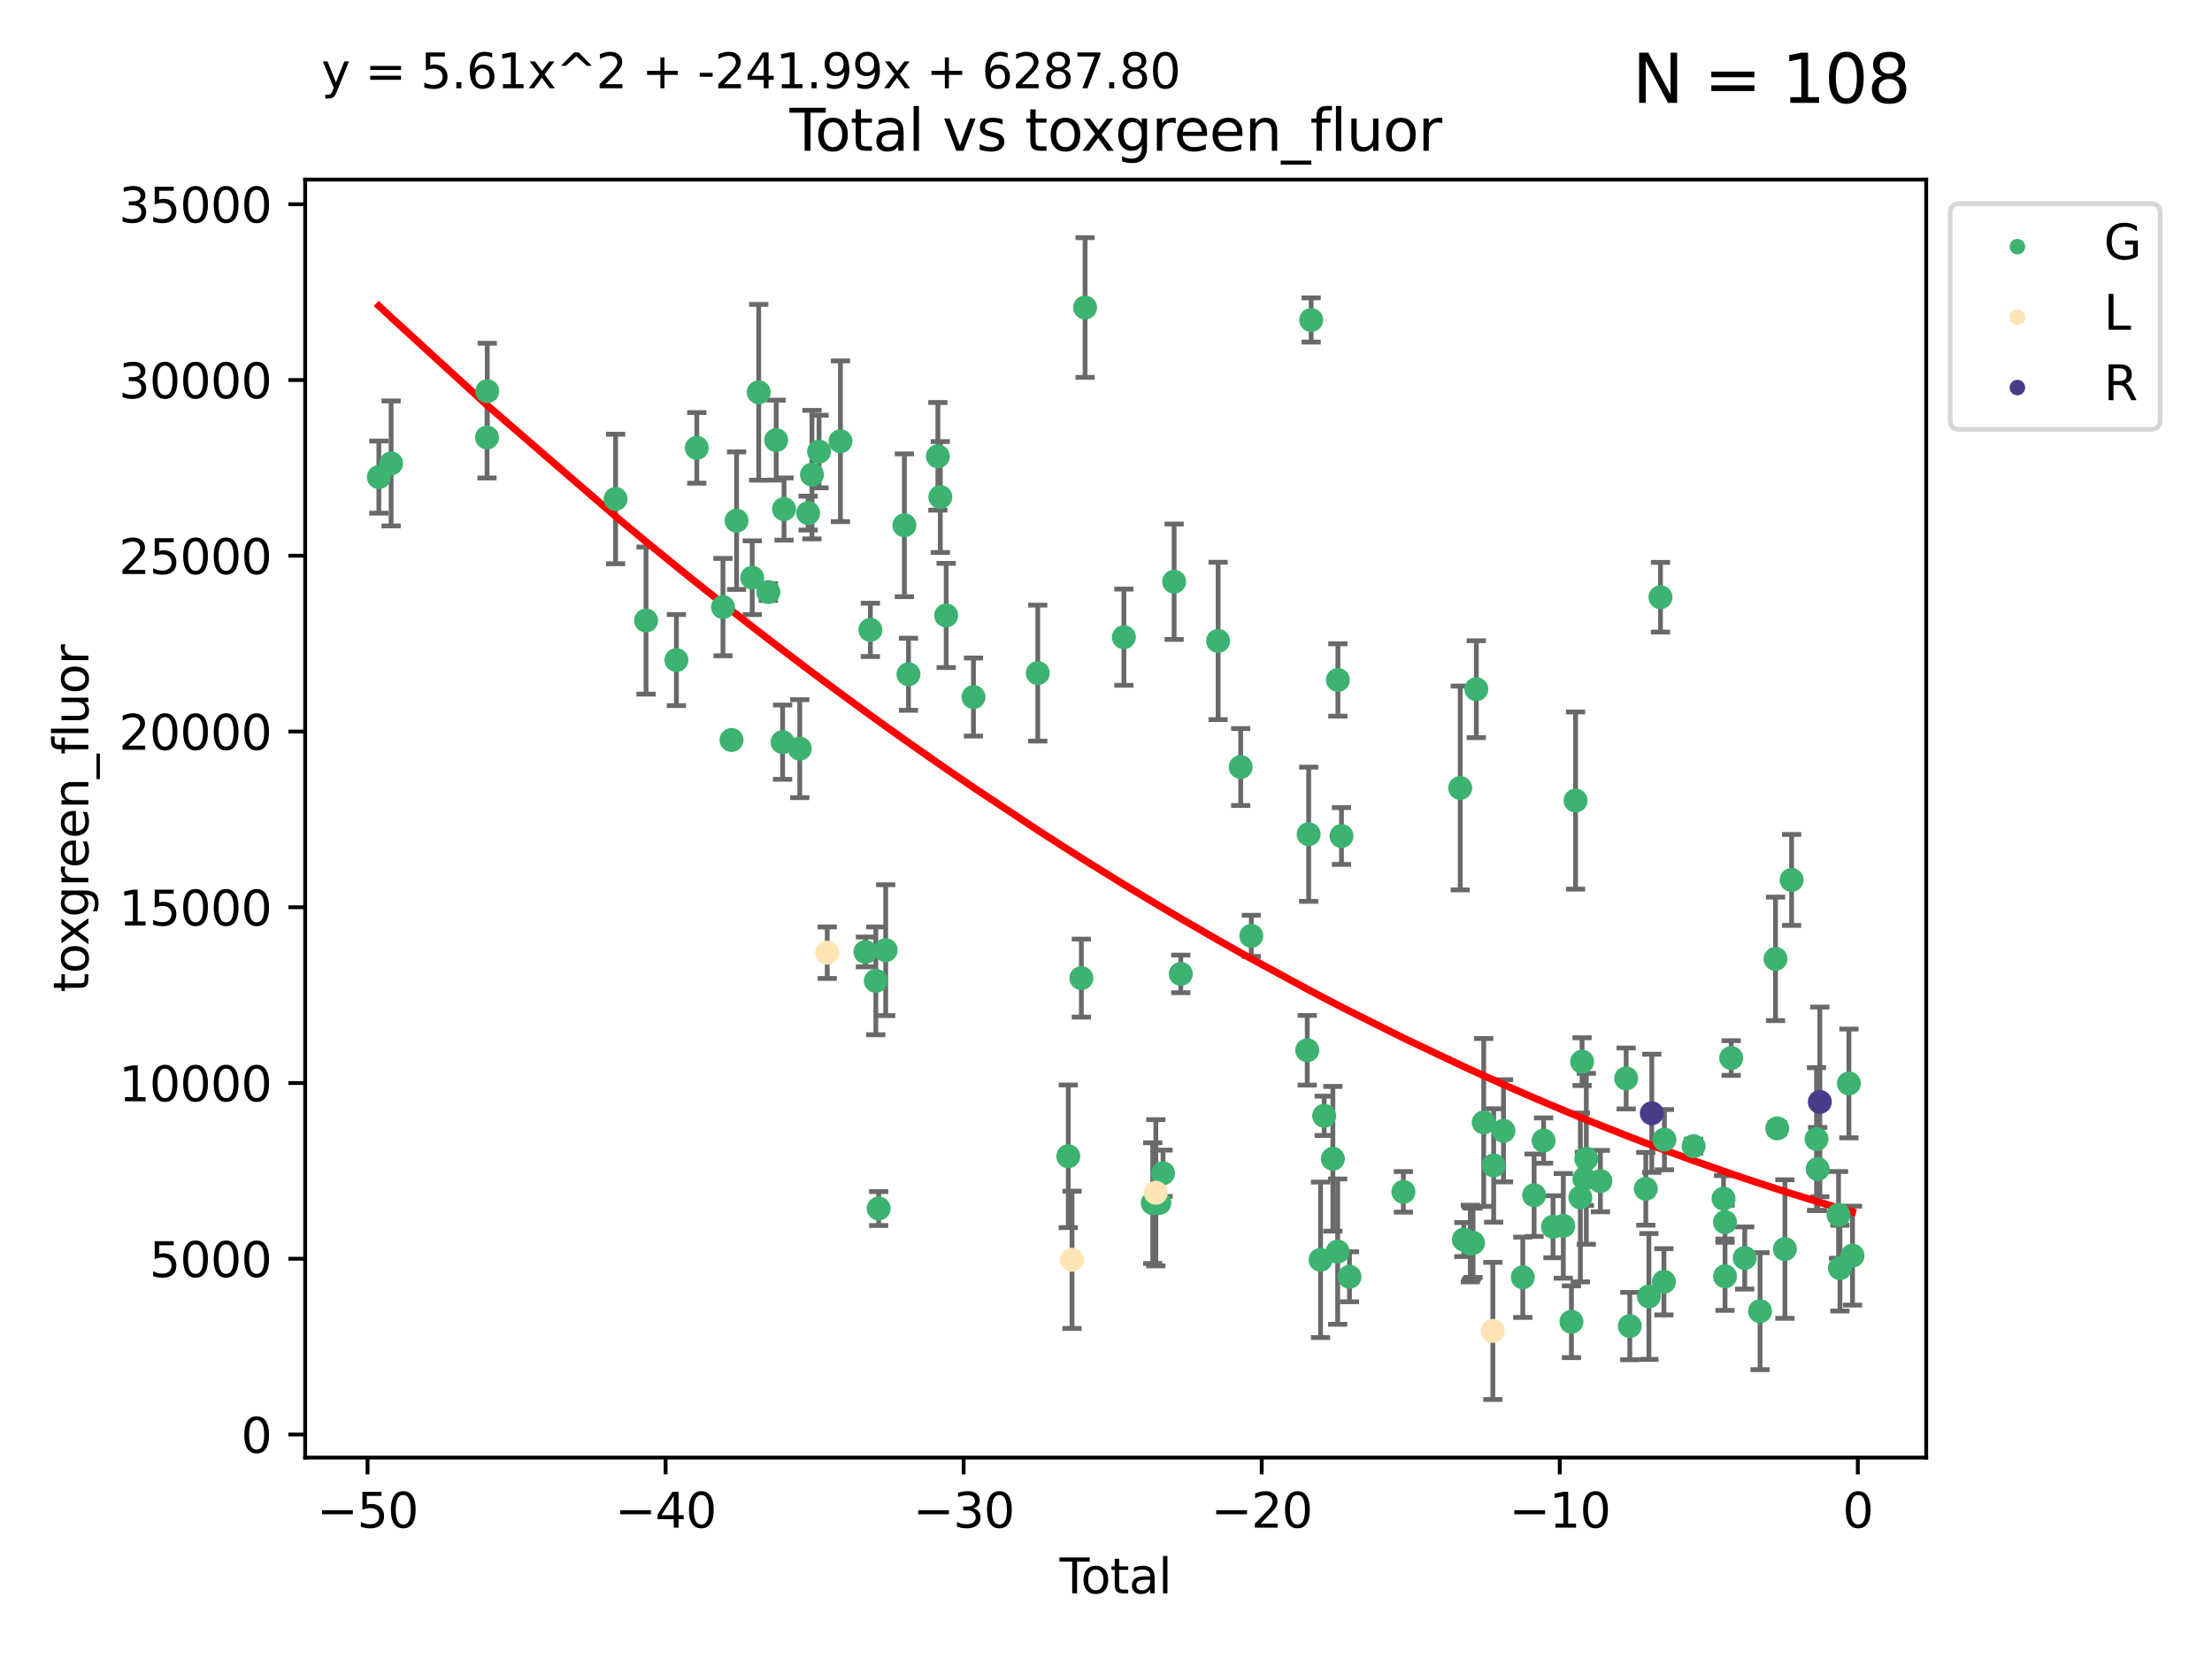 <?xml version="1.0" encoding="utf-8" standalone="no"?>
<!DOCTYPE svg PUBLIC "-//W3C//DTD SVG 1.1//EN"
  "http://www.w3.org/Graphics/SVG/1.1/DTD/svg11.dtd">
<svg xmlns:xlink="http://www.w3.org/1999/xlink" width="460.8pt" height="345.6pt" viewBox="0 0 460.8 345.6" xmlns="http://www.w3.org/2000/svg" version="1.1">
 <defs>
  <style type="text/css">*{stroke-linejoin: round; stroke-linecap: butt}</style>
 </defs>
 <g id="figure_1">
  <g id="patch_1">
   <path d="M 0 345.6 
L 460.8 345.6 
L 460.8 0 
L 0 0 
z
" style="fill: #ffffff"/>
  </g>
  <g id="axes_1">
   <g id="patch_2">
    <path d="M 63.571 303.64 
L 401.26 303.64 
L 401.26 37.411 
L 63.571 37.411 
z
" style="fill: #ffffff"/>
   </g>
   <g id="PathCollection_1">
    <defs>
     <path id="me5d32916c5" d="M 0 1.118 
C 0.297 1.118 0.581 1 0.791 0.791 
C 1 0.581 1.118 0.297 1.118 0 
C 1.118 -0.297 1 -0.581 0.791 -0.791 
C 0.581 -1 0.297 -1.118 0 -1.118 
C -0.297 -1.118 -0.581 -1 -0.791 -0.791 
C -1 -0.581 -1.118 -0.297 -1.118 0 
C -1.118 0.297 -1 0.581 -0.791 0.791 
C -0.581 1 -0.297 1.118 0 1.118 
z
" style="stroke: #3cb371"/>
    </defs>
    <g clip-path="url(#pd60b3b7e6a)">
     <use xlink:href="#me5d32916c5" x="78.921" y="99.384" style="fill: #3cb371; stroke: #3cb371"/>
     <use xlink:href="#me5d32916c5" x="81.475" y="96.541" style="fill: #3cb371; stroke: #3cb371"/>
     <use xlink:href="#me5d32916c5" x="101.455" y="91.13" style="fill: #3cb371; stroke: #3cb371"/>
     <use xlink:href="#me5d32916c5" x="101.503" y="81.489" style="fill: #3cb371; stroke: #3cb371"/>
     <use xlink:href="#me5d32916c5" x="128.236" y="103.944" style="fill: #3cb371; stroke: #3cb371"/>
     <use xlink:href="#me5d32916c5" x="134.582" y="129.274" style="fill: #3cb371; stroke: #3cb371"/>
     <use xlink:href="#me5d32916c5" x="140.908" y="137.502" style="fill: #3cb371; stroke: #3cb371"/>
     <use xlink:href="#me5d32916c5" x="145.158" y="93.3" style="fill: #3cb371; stroke: #3cb371"/>
     <use xlink:href="#me5d32916c5" x="150.607" y="126.468" style="fill: #3cb371; stroke: #3cb371"/>
     <use xlink:href="#me5d32916c5" x="152.385" y="154.15" style="fill: #3cb371; stroke: #3cb371"/>
     <use xlink:href="#me5d32916c5" x="153.443" y="108.464" style="fill: #3cb371; stroke: #3cb371"/>
     <use xlink:href="#me5d32916c5" x="156.702" y="120.346" style="fill: #3cb371; stroke: #3cb371"/>
     <use xlink:href="#me5d32916c5" x="158.054" y="81.723" style="fill: #3cb371; stroke: #3cb371"/>
     <use xlink:href="#me5d32916c5" x="160.053" y="123.338" style="fill: #3cb371; stroke: #3cb371"/>
     <use xlink:href="#me5d32916c5" x="161.693" y="91.681" style="fill: #3cb371; stroke: #3cb371"/>
     <use xlink:href="#me5d32916c5" x="163.029" y="154.606" style="fill: #3cb371; stroke: #3cb371"/>
     <use xlink:href="#me5d32916c5" x="163.326" y="106.049" style="fill: #3cb371; stroke: #3cb371"/>
     <use xlink:href="#me5d32916c5" x="166.604" y="155.959" style="fill: #3cb371; stroke: #3cb371"/>
     <use xlink:href="#me5d32916c5" x="168.353" y="106.883" style="fill: #3cb371; stroke: #3cb371"/>
     <use xlink:href="#me5d32916c5" x="169.149" y="98.872" style="fill: #3cb371; stroke: #3cb371"/>
     <use xlink:href="#me5d32916c5" x="170.625" y="94.068" style="fill: #3cb371; stroke: #3cb371"/>
     <use xlink:href="#me5d32916c5" x="175.08" y="91.921" style="fill: #3cb371; stroke: #3cb371"/>
     <use xlink:href="#me5d32916c5" x="180.284" y="198.307" style="fill: #3cb371; stroke: #3cb371"/>
     <use xlink:href="#me5d32916c5" x="181.316" y="131.215" style="fill: #3cb371; stroke: #3cb371"/>
     <use xlink:href="#me5d32916c5" x="182.452" y="204.329" style="fill: #3cb371; stroke: #3cb371"/>
     <use xlink:href="#me5d32916c5" x="183.043" y="251.761" style="fill: #3cb371; stroke: #3cb371"/>
     <use xlink:href="#me5d32916c5" x="184.506" y="197.934" style="fill: #3cb371; stroke: #3cb371"/>
     <use xlink:href="#me5d32916c5" x="188.399" y="109.422" style="fill: #3cb371; stroke: #3cb371"/>
     <use xlink:href="#me5d32916c5" x="189.254" y="140.46" style="fill: #3cb371; stroke: #3cb371"/>
     <use xlink:href="#me5d32916c5" x="195.378" y="95.064" style="fill: #3cb371; stroke: #3cb371"/>
     <use xlink:href="#me5d32916c5" x="195.884" y="103.538" style="fill: #3cb371; stroke: #3cb371"/>
     <use xlink:href="#me5d32916c5" x="197.104" y="128.206" style="fill: #3cb371; stroke: #3cb371"/>
     <use xlink:href="#me5d32916c5" x="202.791" y="145.205" style="fill: #3cb371; stroke: #3cb371"/>
     <use xlink:href="#me5d32916c5" x="216.184" y="140.219" style="fill: #3cb371; stroke: #3cb371"/>
     <use xlink:href="#me5d32916c5" x="222.541" y="240.875" style="fill: #3cb371; stroke: #3cb371"/>
     <use xlink:href="#me5d32916c5" x="225.266" y="203.755" style="fill: #3cb371; stroke: #3cb371"/>
     <use xlink:href="#me5d32916c5" x="226.042" y="64.063" style="fill: #3cb371; stroke: #3cb371"/>
     <use xlink:href="#me5d32916c5" x="234.124" y="132.739" style="fill: #3cb371; stroke: #3cb371"/>
     <use xlink:href="#me5d32916c5" x="240.139" y="250.633" style="fill: #3cb371; stroke: #3cb371"/>
     <use xlink:href="#me5d32916c5" x="241.512" y="250.581" style="fill: #3cb371; stroke: #3cb371"/>
     <use xlink:href="#me5d32916c5" x="242.277" y="244.401" style="fill: #3cb371; stroke: #3cb371"/>
     <use xlink:href="#me5d32916c5" x="244.593" y="121.179" style="fill: #3cb371; stroke: #3cb371"/>
     <use xlink:href="#me5d32916c5" x="245.98" y="202.884" style="fill: #3cb371; stroke: #3cb371"/>
     <use xlink:href="#me5d32916c5" x="253.757" y="133.517" style="fill: #3cb371; stroke: #3cb371"/>
     <use xlink:href="#me5d32916c5" x="258.46" y="159.781" style="fill: #3cb371; stroke: #3cb371"/>
     <use xlink:href="#me5d32916c5" x="260.666" y="194.958" style="fill: #3cb371; stroke: #3cb371"/>
     <use xlink:href="#me5d32916c5" x="272.324" y="218.788" style="fill: #3cb371; stroke: #3cb371"/>
     <use xlink:href="#me5d32916c5" x="272.621" y="173.788" style="fill: #3cb371; stroke: #3cb371"/>
     <use xlink:href="#me5d32916c5" x="273.14" y="66.654" style="fill: #3cb371; stroke: #3cb371"/>
     <use xlink:href="#me5d32916c5" x="275.098" y="262.44" style="fill: #3cb371; stroke: #3cb371"/>
     <use xlink:href="#me5d32916c5" x="275.851" y="232.446" style="fill: #3cb371; stroke: #3cb371"/>
     <use xlink:href="#me5d32916c5" x="277.66" y="241.396" style="fill: #3cb371; stroke: #3cb371"/>
     <use xlink:href="#me5d32916c5" x="278.661" y="260.731" style="fill: #3cb371; stroke: #3cb371"/>
     <use xlink:href="#me5d32916c5" x="278.706" y="141.646" style="fill: #3cb371; stroke: #3cb371"/>
     <use xlink:href="#me5d32916c5" x="279.453" y="174.161" style="fill: #3cb371; stroke: #3cb371"/>
     <use xlink:href="#me5d32916c5" x="281.124" y="265.976" style="fill: #3cb371; stroke: #3cb371"/>
     <use xlink:href="#me5d32916c5" x="292.351" y="248.283" style="fill: #3cb371; stroke: #3cb371"/>
     <use xlink:href="#me5d32916c5" x="304.188" y="164.152" style="fill: #3cb371; stroke: #3cb371"/>
     <use xlink:href="#me5d32916c5" x="304.949" y="258.224" style="fill: #3cb371; stroke: #3cb371"/>
     <use xlink:href="#me5d32916c5" x="306.295" y="259.054" style="fill: #3cb371; stroke: #3cb371"/>
     <use xlink:href="#me5d32916c5" x="306.523" y="258.999" style="fill: #3cb371; stroke: #3cb371"/>
     <use xlink:href="#me5d32916c5" x="306.856" y="258.905" style="fill: #3cb371; stroke: #3cb371"/>
     <use xlink:href="#me5d32916c5" x="307.546" y="143.569" style="fill: #3cb371; stroke: #3cb371"/>
     <use xlink:href="#me5d32916c5" x="309.083" y="233.828" style="fill: #3cb371; stroke: #3cb371"/>
     <use xlink:href="#me5d32916c5" x="311.159" y="242.785" style="fill: #3cb371; stroke: #3cb371"/>
     <use xlink:href="#me5d32916c5" x="313.207" y="235.571" style="fill: #3cb371; stroke: #3cb371"/>
     <use xlink:href="#me5d32916c5" x="317.223" y="266.077" style="fill: #3cb371; stroke: #3cb371"/>
     <use xlink:href="#me5d32916c5" x="319.584" y="248.983" style="fill: #3cb371; stroke: #3cb371"/>
     <use xlink:href="#me5d32916c5" x="321.559" y="237.6" style="fill: #3cb371; stroke: #3cb371"/>
     <use xlink:href="#me5d32916c5" x="323.519" y="255.556" style="fill: #3cb371; stroke: #3cb371"/>
     <use xlink:href="#me5d32916c5" x="325.666" y="255.367" style="fill: #3cb371; stroke: #3cb371"/>
     <use xlink:href="#me5d32916c5" x="327.357" y="275.346" style="fill: #3cb371; stroke: #3cb371"/>
     <use xlink:href="#me5d32916c5" x="328.221" y="166.771" style="fill: #3cb371; stroke: #3cb371"/>
     <use xlink:href="#me5d32916c5" x="329.22" y="249.446" style="fill: #3cb371; stroke: #3cb371"/>
     <use xlink:href="#me5d32916c5" x="329.574" y="221.159" style="fill: #3cb371; stroke: #3cb371"/>
     <use xlink:href="#me5d32916c5" x="330.052" y="245.58" style="fill: #3cb371; stroke: #3cb371"/>
     <use xlink:href="#me5d32916c5" x="330.454" y="241.399" style="fill: #3cb371; stroke: #3cb371"/>
     <use xlink:href="#me5d32916c5" x="333.387" y="246.04" style="fill: #3cb371; stroke: #3cb371"/>
     <use xlink:href="#me5d32916c5" x="338.76" y="224.658" style="fill: #3cb371; stroke: #3cb371"/>
     <use xlink:href="#me5d32916c5" x="339.517" y="276.24" style="fill: #3cb371; stroke: #3cb371"/>
     <use xlink:href="#me5d32916c5" x="342.85" y="247.647" style="fill: #3cb371; stroke: #3cb371"/>
     <use xlink:href="#me5d32916c5" x="343.499" y="270.077" style="fill: #3cb371; stroke: #3cb371"/>
     <use xlink:href="#me5d32916c5" x="345.907" y="124.413" style="fill: #3cb371; stroke: #3cb371"/>
     <use xlink:href="#me5d32916c5" x="346.624" y="267.021" style="fill: #3cb371; stroke: #3cb371"/>
     <use xlink:href="#me5d32916c5" x="346.728" y="237.409" style="fill: #3cb371; stroke: #3cb371"/>
     <use xlink:href="#me5d32916c5" x="352.806" y="238.77" style="fill: #3cb371; stroke: #3cb371"/>
     <use xlink:href="#me5d32916c5" x="359.046" y="249.694" style="fill: #3cb371; stroke: #3cb371"/>
     <use xlink:href="#me5d32916c5" x="359.351" y="254.593" style="fill: #3cb371; stroke: #3cb371"/>
     <use xlink:href="#me5d32916c5" x="359.357" y="265.884" style="fill: #3cb371; stroke: #3cb371"/>
     <use xlink:href="#me5d32916c5" x="360.638" y="220.405" style="fill: #3cb371; stroke: #3cb371"/>
     <use xlink:href="#me5d32916c5" x="363.456" y="262.062" style="fill: #3cb371; stroke: #3cb371"/>
     <use xlink:href="#me5d32916c5" x="366.649" y="273.137" style="fill: #3cb371; stroke: #3cb371"/>
     <use xlink:href="#me5d32916c5" x="369.873" y="199.747" style="fill: #3cb371; stroke: #3cb371"/>
     <use xlink:href="#me5d32916c5" x="370.235" y="235.062" style="fill: #3cb371; stroke: #3cb371"/>
     <use xlink:href="#me5d32916c5" x="371.831" y="260.201" style="fill: #3cb371; stroke: #3cb371"/>
     <use xlink:href="#me5d32916c5" x="373.224" y="183.3" style="fill: #3cb371; stroke: #3cb371"/>
     <use xlink:href="#me5d32916c5" x="378.415" y="237.277" style="fill: #3cb371; stroke: #3cb371"/>
     <use xlink:href="#me5d32916c5" x="378.654" y="243.529" style="fill: #3cb371; stroke: #3cb371"/>
     <use xlink:href="#me5d32916c5" x="383.005" y="253.085" style="fill: #3cb371; stroke: #3cb371"/>
     <use xlink:href="#me5d32916c5" x="383.293" y="264.178" style="fill: #3cb371; stroke: #3cb371"/>
     <use xlink:href="#me5d32916c5" x="385.16" y="225.705" style="fill: #3cb371; stroke: #3cb371"/>
     <use xlink:href="#me5d32916c5" x="385.911" y="261.566" style="fill: #3cb371; stroke: #3cb371"/>
    </g>
   </g>
   <g id="PathCollection_2">
    <defs>
     <path id="mf1261ba071" d="M 0 1.118 
C 0.297 1.118 0.581 1 0.791 0.791 
C 1 0.581 1.118 0.297 1.118 0 
C 1.118 -0.297 1 -0.581 0.791 -0.791 
C 0.581 -1 0.297 -1.118 0 -1.118 
C -0.297 -1.118 -0.581 -1 -0.791 -0.791 
C -1 -0.581 -1.118 -0.297 -1.118 0 
C -1.118 0.297 -1 0.581 -0.791 0.791 
C -0.581 1 -0.297 1.118 0 1.118 
z
" style="stroke: #ffe4b5"/>
    </defs>
    <g clip-path="url(#pd60b3b7e6a)">
     <use xlink:href="#mf1261ba071" x="172.331" y="198.467" style="fill: #ffe4b5; stroke: #ffe4b5"/>
     <use xlink:href="#mf1261ba071" x="223.327" y="262.442" style="fill: #ffe4b5; stroke: #ffe4b5"/>
     <use xlink:href="#mf1261ba071" x="240.779" y="248.476" style="fill: #ffe4b5; stroke: #ffe4b5"/>
     <use xlink:href="#mf1261ba071" x="310.985" y="277.254" style="fill: #ffe4b5; stroke: #ffe4b5"/>
    </g>
   </g>
   <g id="PathCollection_3">
    <defs>
     <path id="m69f94207d0" d="M 0 1.118 
C 0.297 1.118 0.581 1 0.791 0.791 
C 1 0.581 1.118 0.297 1.118 0 
C 1.118 -0.297 1 -0.581 0.791 -0.791 
C 0.581 -1 0.297 -1.118 0 -1.118 
C -0.297 -1.118 -0.581 -1 -0.791 -0.791 
C -1 -0.581 -1.118 -0.297 -1.118 0 
C -1.118 0.297 -1 0.581 -0.791 0.791 
C -0.581 1 -0.297 1.118 0 1.118 
z
" style="stroke: #483d8b"/>
    </defs>
    <g clip-path="url(#pd60b3b7e6a)">
     <use xlink:href="#m69f94207d0" x="344.099" y="231.918" style="fill: #483d8b; stroke: #483d8b"/>
     <use xlink:href="#m69f94207d0" x="379.103" y="229.547" style="fill: #483d8b; stroke: #483d8b"/>
    </g>
   </g>
   <g id="matplotlib.axis_1">
    <g id="xtick_1">
     <g id="line2d_1">
      <defs>
       <path id="mac74d6abf6" d="M 0 0 
L 0 3.5 
" style="stroke: #000000; stroke-width: 0.8"/>
      </defs>
      <g>
       <use xlink:href="#mac74d6abf6" x="76.563" y="303.64" style="stroke: #000000; stroke-width: 0.8"/>
      </g>
     </g>
     <g id="text_1">
      <!-- −50 -->
      <g transform="translate(66.011 318.238)scale(0.1 -0.1)">
       <defs>
        <path id="DejaVuSans-2212" d="M 678 2272 
L 4684 2272 
L 4684 1741 
L 678 1741 
L 678 2272 
z
" transform="scale(0.016)"/>
        <path id="DejaVuSans-35" d="M 691 4666 
L 3169 4666 
L 3169 4134 
L 1269 4134 
L 1269 2991 
Q 1406 3038 1543 3061 
Q 1681 3084 1819 3084 
Q 2600 3084 3056 2656 
Q 3513 2228 3513 1497 
Q 3513 744 3044 326 
Q 2575 -91 1722 -91 
Q 1428 -91 1123 -41 
Q 819 9 494 109 
L 494 744 
Q 775 591 1075 516 
Q 1375 441 1709 441 
Q 2250 441 2565 725 
Q 2881 1009 2881 1497 
Q 2881 1984 2565 2268 
Q 2250 2553 1709 2553 
Q 1456 2553 1204 2497 
Q 953 2441 691 2322 
L 691 4666 
z
" transform="scale(0.016)"/>
        <path id="DejaVuSans-30" d="M 2034 4250 
Q 1547 4250 1301 3770 
Q 1056 3291 1056 2328 
Q 1056 1369 1301 889 
Q 1547 409 2034 409 
Q 2525 409 2770 889 
Q 3016 1369 3016 2328 
Q 3016 3291 2770 3770 
Q 2525 4250 2034 4250 
z
M 2034 4750 
Q 2819 4750 3233 4129 
Q 3647 3509 3647 2328 
Q 3647 1150 3233 529 
Q 2819 -91 2034 -91 
Q 1250 -91 836 529 
Q 422 1150 422 2328 
Q 422 3509 836 4129 
Q 1250 4750 2034 4750 
z
" transform="scale(0.016)"/>
       </defs>
       <use xlink:href="#DejaVuSans-2212"/>
       <use xlink:href="#DejaVuSans-35" x="83.789"/>
       <use xlink:href="#DejaVuSans-30" x="147.412"/>
      </g>
     </g>
    </g>
    <g id="xtick_2">
     <g id="line2d_2">
      <g>
       <use xlink:href="#mac74d6abf6" x="138.654" y="303.64" style="stroke: #000000; stroke-width: 0.8"/>
      </g>
     </g>
     <g id="text_2">
      <!-- −40 -->
      <g transform="translate(128.102 318.238)scale(0.1 -0.1)">
       <defs>
        <path id="DejaVuSans-34" d="M 2419 4116 
L 825 1625 
L 2419 1625 
L 2419 4116 
z
M 2253 4666 
L 3047 4666 
L 3047 1625 
L 3713 1625 
L 3713 1100 
L 3047 1100 
L 3047 0 
L 2419 0 
L 2419 1100 
L 313 1100 
L 313 1709 
L 2253 4666 
z
" transform="scale(0.016)"/>
       </defs>
       <use xlink:href="#DejaVuSans-2212"/>
       <use xlink:href="#DejaVuSans-34" x="83.789"/>
       <use xlink:href="#DejaVuSans-30" x="147.412"/>
      </g>
     </g>
    </g>
    <g id="xtick_3">
     <g id="line2d_3">
      <g>
       <use xlink:href="#mac74d6abf6" x="200.745" y="303.64" style="stroke: #000000; stroke-width: 0.8"/>
      </g>
     </g>
     <g id="text_3">
      <!-- −30 -->
      <g transform="translate(190.193 318.238)scale(0.1 -0.1)">
       <defs>
        <path id="DejaVuSans-33" d="M 2597 2516 
Q 3050 2419 3304 2112 
Q 3559 1806 3559 1356 
Q 3559 666 3084 287 
Q 2609 -91 1734 -91 
Q 1441 -91 1130 -33 
Q 819 25 488 141 
L 488 750 
Q 750 597 1062 519 
Q 1375 441 1716 441 
Q 2309 441 2620 675 
Q 2931 909 2931 1356 
Q 2931 1769 2642 2001 
Q 2353 2234 1838 2234 
L 1294 2234 
L 1294 2753 
L 1863 2753 
Q 2328 2753 2575 2939 
Q 2822 3125 2822 3475 
Q 2822 3834 2567 4026 
Q 2313 4219 1838 4219 
Q 1578 4219 1281 4162 
Q 984 4106 628 3988 
L 628 4550 
Q 988 4650 1302 4700 
Q 1616 4750 1894 4750 
Q 2613 4750 3031 4423 
Q 3450 4097 3450 3541 
Q 3450 3153 3228 2886 
Q 3006 2619 2597 2516 
z
" transform="scale(0.016)"/>
       </defs>
       <use xlink:href="#DejaVuSans-2212"/>
       <use xlink:href="#DejaVuSans-33" x="83.789"/>
       <use xlink:href="#DejaVuSans-30" x="147.412"/>
      </g>
     </g>
    </g>
    <g id="xtick_4">
     <g id="line2d_4">
      <g>
       <use xlink:href="#mac74d6abf6" x="262.836" y="303.64" style="stroke: #000000; stroke-width: 0.8"/>
      </g>
     </g>
     <g id="text_4">
      <!-- −20 -->
      <g transform="translate(252.283 318.238)scale(0.1 -0.1)">
       <defs>
        <path id="DejaVuSans-32" d="M 1228 531 
L 3431 531 
L 3431 0 
L 469 0 
L 469 531 
Q 828 903 1448 1529 
Q 2069 2156 2228 2338 
Q 2531 2678 2651 2914 
Q 2772 3150 2772 3378 
Q 2772 3750 2511 3984 
Q 2250 4219 1831 4219 
Q 1534 4219 1204 4116 
Q 875 4013 500 3803 
L 500 4441 
Q 881 4594 1212 4672 
Q 1544 4750 1819 4750 
Q 2544 4750 2975 4387 
Q 3406 4025 3406 3419 
Q 3406 3131 3298 2873 
Q 3191 2616 2906 2266 
Q 2828 2175 2409 1742 
Q 1991 1309 1228 531 
z
" transform="scale(0.016)"/>
       </defs>
       <use xlink:href="#DejaVuSans-2212"/>
       <use xlink:href="#DejaVuSans-32" x="83.789"/>
       <use xlink:href="#DejaVuSans-30" x="147.412"/>
      </g>
     </g>
    </g>
    <g id="xtick_5">
     <g id="line2d_5">
      <g>
       <use xlink:href="#mac74d6abf6" x="324.927" y="303.64" style="stroke: #000000; stroke-width: 0.8"/>
      </g>
     </g>
     <g id="text_5">
      <!-- −10 -->
      <g transform="translate(314.374 318.238)scale(0.1 -0.1)">
       <defs>
        <path id="DejaVuSans-31" d="M 794 531 
L 1825 531 
L 1825 4091 
L 703 3866 
L 703 4441 
L 1819 4666 
L 2450 4666 
L 2450 531 
L 3481 531 
L 3481 0 
L 794 0 
L 794 531 
z
" transform="scale(0.016)"/>
       </defs>
       <use xlink:href="#DejaVuSans-2212"/>
       <use xlink:href="#DejaVuSans-31" x="83.789"/>
       <use xlink:href="#DejaVuSans-30" x="147.412"/>
      </g>
     </g>
    </g>
    <g id="xtick_6">
     <g id="line2d_6">
      <g>
       <use xlink:href="#mac74d6abf6" x="387.017" y="303.64" style="stroke: #000000; stroke-width: 0.8"/>
      </g>
     </g>
     <g id="text_6">
      <!-- 0 -->
      <g transform="translate(383.836 318.238)scale(0.1 -0.1)">
       <use xlink:href="#DejaVuSans-30"/>
      </g>
     </g>
    </g>
    <g id="text_7">
     <!-- Total -->
     <g transform="translate(220.739 331.917)scale(0.1 -0.1)">
      <defs>
       <path id="DejaVuSans-54" d="M -19 4666 
L 3928 4666 
L 3928 4134 
L 2272 4134 
L 2272 0 
L 1638 0 
L 1638 4134 
L -19 4134 
L -19 4666 
z
" transform="scale(0.016)"/>
       <path id="DejaVuSans-6f" d="M 1959 3097 
Q 1497 3097 1228 2736 
Q 959 2375 959 1747 
Q 959 1119 1226 758 
Q 1494 397 1959 397 
Q 2419 397 2687 759 
Q 2956 1122 2956 1747 
Q 2956 2369 2687 2733 
Q 2419 3097 1959 3097 
z
M 1959 3584 
Q 2709 3584 3137 3096 
Q 3566 2609 3566 1747 
Q 3566 888 3137 398 
Q 2709 -91 1959 -91 
Q 1206 -91 779 398 
Q 353 888 353 1747 
Q 353 2609 779 3096 
Q 1206 3584 1959 3584 
z
" transform="scale(0.016)"/>
       <path id="DejaVuSans-74" d="M 1172 4494 
L 1172 3500 
L 2356 3500 
L 2356 3053 
L 1172 3053 
L 1172 1153 
Q 1172 725 1289 603 
Q 1406 481 1766 481 
L 2356 481 
L 2356 0 
L 1766 0 
Q 1100 0 847 248 
Q 594 497 594 1153 
L 594 3053 
L 172 3053 
L 172 3500 
L 594 3500 
L 594 4494 
L 1172 4494 
z
" transform="scale(0.016)"/>
       <path id="DejaVuSans-61" d="M 2194 1759 
Q 1497 1759 1228 1600 
Q 959 1441 959 1056 
Q 959 750 1161 570 
Q 1363 391 1709 391 
Q 2188 391 2477 730 
Q 2766 1069 2766 1631 
L 2766 1759 
L 2194 1759 
z
M 3341 1997 
L 3341 0 
L 2766 0 
L 2766 531 
Q 2569 213 2275 61 
Q 1981 -91 1556 -91 
Q 1019 -91 701 211 
Q 384 513 384 1019 
Q 384 1609 779 1909 
Q 1175 2209 1959 2209 
L 2766 2209 
L 2766 2266 
Q 2766 2663 2505 2880 
Q 2244 3097 1772 3097 
Q 1472 3097 1187 3025 
Q 903 2953 641 2809 
L 641 3341 
Q 956 3463 1253 3523 
Q 1550 3584 1831 3584 
Q 2591 3584 2966 3190 
Q 3341 2797 3341 1997 
z
" transform="scale(0.016)"/>
       <path id="DejaVuSans-6c" d="M 603 4863 
L 1178 4863 
L 1178 0 
L 603 0 
L 603 4863 
z
" transform="scale(0.016)"/>
      </defs>
      <use xlink:href="#DejaVuSans-54"/>
      <use xlink:href="#DejaVuSans-6f" x="44.084"/>
      <use xlink:href="#DejaVuSans-74" x="105.266"/>
      <use xlink:href="#DejaVuSans-61" x="144.475"/>
      <use xlink:href="#DejaVuSans-6c" x="205.754"/>
     </g>
    </g>
   </g>
   <g id="matplotlib.axis_2">
    <g id="ytick_1">
     <g id="line2d_7">
      <defs>
       <path id="m061b040026" d="M 0 0 
L -3.5 0 
" style="stroke: #000000; stroke-width: 0.8"/>
      </defs>
      <g>
       <use xlink:href="#m061b040026" x="63.571" y="298.837" style="stroke: #000000; stroke-width: 0.8"/>
      </g>
     </g>
     <g id="text_8">
      <!-- 0 -->
      <g transform="translate(50.209 302.637)scale(0.1 -0.1)">
       <use xlink:href="#DejaVuSans-30"/>
      </g>
     </g>
    </g>
    <g id="ytick_2">
     <g id="line2d_8">
      <g>
       <use xlink:href="#m061b040026" x="63.571" y="262.225" style="stroke: #000000; stroke-width: 0.8"/>
      </g>
     </g>
     <g id="text_9">
      <!-- 5000 -->
      <g transform="translate(31.121 266.024)scale(0.1 -0.1)">
       <use xlink:href="#DejaVuSans-35"/>
       <use xlink:href="#DejaVuSans-30" x="63.623"/>
       <use xlink:href="#DejaVuSans-30" x="127.246"/>
       <use xlink:href="#DejaVuSans-30" x="190.869"/>
      </g>
     </g>
    </g>
    <g id="ytick_3">
     <g id="line2d_9">
      <g>
       <use xlink:href="#m061b040026" x="63.571" y="225.613" style="stroke: #000000; stroke-width: 0.8"/>
      </g>
     </g>
     <g id="text_10">
      <!-- 10000 -->
      <g transform="translate(24.759 229.412)scale(0.1 -0.1)">
       <use xlink:href="#DejaVuSans-31"/>
       <use xlink:href="#DejaVuSans-30" x="63.623"/>
       <use xlink:href="#DejaVuSans-30" x="127.246"/>
       <use xlink:href="#DejaVuSans-30" x="190.869"/>
       <use xlink:href="#DejaVuSans-30" x="254.492"/>
      </g>
     </g>
    </g>
    <g id="ytick_4">
     <g id="line2d_10">
      <g>
       <use xlink:href="#m061b040026" x="63.571" y="189.001" style="stroke: #000000; stroke-width: 0.8"/>
      </g>
     </g>
     <g id="text_11">
      <!-- 15000 -->
      <g transform="translate(24.759 192.8)scale(0.1 -0.1)">
       <use xlink:href="#DejaVuSans-31"/>
       <use xlink:href="#DejaVuSans-35" x="63.623"/>
       <use xlink:href="#DejaVuSans-30" x="127.246"/>
       <use xlink:href="#DejaVuSans-30" x="190.869"/>
       <use xlink:href="#DejaVuSans-30" x="254.492"/>
      </g>
     </g>
    </g>
    <g id="ytick_5">
     <g id="line2d_11">
      <g>
       <use xlink:href="#m061b040026" x="63.571" y="152.389" style="stroke: #000000; stroke-width: 0.8"/>
      </g>
     </g>
     <g id="text_12">
      <!-- 20000 -->
      <g transform="translate(24.759 156.188)scale(0.1 -0.1)">
       <use xlink:href="#DejaVuSans-32"/>
       <use xlink:href="#DejaVuSans-30" x="63.623"/>
       <use xlink:href="#DejaVuSans-30" x="127.246"/>
       <use xlink:href="#DejaVuSans-30" x="190.869"/>
       <use xlink:href="#DejaVuSans-30" x="254.492"/>
      </g>
     </g>
    </g>
    <g id="ytick_6">
     <g id="line2d_12">
      <g>
       <use xlink:href="#m061b040026" x="63.571" y="115.776" style="stroke: #000000; stroke-width: 0.8"/>
      </g>
     </g>
     <g id="text_13">
      <!-- 25000 -->
      <g transform="translate(24.759 119.576)scale(0.1 -0.1)">
       <use xlink:href="#DejaVuSans-32"/>
       <use xlink:href="#DejaVuSans-35" x="63.623"/>
       <use xlink:href="#DejaVuSans-30" x="127.246"/>
       <use xlink:href="#DejaVuSans-30" x="190.869"/>
       <use xlink:href="#DejaVuSans-30" x="254.492"/>
      </g>
     </g>
    </g>
    <g id="ytick_7">
     <g id="line2d_13">
      <g>
       <use xlink:href="#m061b040026" x="63.571" y="79.164" style="stroke: #000000; stroke-width: 0.8"/>
      </g>
     </g>
     <g id="text_14">
      <!-- 30000 -->
      <g transform="translate(24.759 82.964)scale(0.1 -0.1)">
       <use xlink:href="#DejaVuSans-33"/>
       <use xlink:href="#DejaVuSans-30" x="63.623"/>
       <use xlink:href="#DejaVuSans-30" x="127.246"/>
       <use xlink:href="#DejaVuSans-30" x="190.869"/>
       <use xlink:href="#DejaVuSans-30" x="254.492"/>
      </g>
     </g>
    </g>
    <g id="ytick_8">
     <g id="line2d_14">
      <g>
       <use xlink:href="#m061b040026" x="63.571" y="42.552" style="stroke: #000000; stroke-width: 0.8"/>
      </g>
     </g>
     <g id="text_15">
      <!-- 35000 -->
      <g transform="translate(24.759 46.351)scale(0.1 -0.1)">
       <use xlink:href="#DejaVuSans-33"/>
       <use xlink:href="#DejaVuSans-35" x="63.623"/>
       <use xlink:href="#DejaVuSans-30" x="127.246"/>
       <use xlink:href="#DejaVuSans-30" x="190.869"/>
       <use xlink:href="#DejaVuSans-30" x="254.492"/>
      </g>
     </g>
    </g>
    <g id="text_16">
     <!-- toxgreen_fluor -->
     <g transform="translate(18.401 206.72)rotate(-90)scale(0.1 -0.1)">
      <defs>
       <path id="DejaVuSans-78" d="M 3513 3500 
L 2247 1797 
L 3578 0 
L 2900 0 
L 1881 1375 
L 863 0 
L 184 0 
L 1544 1831 
L 300 3500 
L 978 3500 
L 1906 2253 
L 2834 3500 
L 3513 3500 
z
" transform="scale(0.016)"/>
       <path id="DejaVuSans-67" d="M 2906 1791 
Q 2906 2416 2648 2759 
Q 2391 3103 1925 3103 
Q 1463 3103 1205 2759 
Q 947 2416 947 1791 
Q 947 1169 1205 825 
Q 1463 481 1925 481 
Q 2391 481 2648 825 
Q 2906 1169 2906 1791 
z
M 3481 434 
Q 3481 -459 3084 -895 
Q 2688 -1331 1869 -1331 
Q 1566 -1331 1297 -1286 
Q 1028 -1241 775 -1147 
L 775 -588 
Q 1028 -725 1275 -790 
Q 1522 -856 1778 -856 
Q 2344 -856 2625 -561 
Q 2906 -266 2906 331 
L 2906 616 
Q 2728 306 2450 153 
Q 2172 0 1784 0 
Q 1141 0 747 490 
Q 353 981 353 1791 
Q 353 2603 747 3093 
Q 1141 3584 1784 3584 
Q 2172 3584 2450 3431 
Q 2728 3278 2906 2969 
L 2906 3500 
L 3481 3500 
L 3481 434 
z
" transform="scale(0.016)"/>
       <path id="DejaVuSans-72" d="M 2631 2963 
Q 2534 3019 2420 3045 
Q 2306 3072 2169 3072 
Q 1681 3072 1420 2755 
Q 1159 2438 1159 1844 
L 1159 0 
L 581 0 
L 581 3500 
L 1159 3500 
L 1159 2956 
Q 1341 3275 1631 3429 
Q 1922 3584 2338 3584 
Q 2397 3584 2469 3576 
Q 2541 3569 2628 3553 
L 2631 2963 
z
" transform="scale(0.016)"/>
       <path id="DejaVuSans-65" d="M 3597 1894 
L 3597 1613 
L 953 1613 
Q 991 1019 1311 708 
Q 1631 397 2203 397 
Q 2534 397 2845 478 
Q 3156 559 3463 722 
L 3463 178 
Q 3153 47 2828 -22 
Q 2503 -91 2169 -91 
Q 1331 -91 842 396 
Q 353 884 353 1716 
Q 353 2575 817 3079 
Q 1281 3584 2069 3584 
Q 2775 3584 3186 3129 
Q 3597 2675 3597 1894 
z
M 3022 2063 
Q 3016 2534 2758 2815 
Q 2500 3097 2075 3097 
Q 1594 3097 1305 2825 
Q 1016 2553 972 2059 
L 3022 2063 
z
" transform="scale(0.016)"/>
       <path id="DejaVuSans-6e" d="M 3513 2113 
L 3513 0 
L 2938 0 
L 2938 2094 
Q 2938 2591 2744 2837 
Q 2550 3084 2163 3084 
Q 1697 3084 1428 2787 
Q 1159 2491 1159 1978 
L 1159 0 
L 581 0 
L 581 3500 
L 1159 3500 
L 1159 2956 
Q 1366 3272 1645 3428 
Q 1925 3584 2291 3584 
Q 2894 3584 3203 3211 
Q 3513 2838 3513 2113 
z
" transform="scale(0.016)"/>
       <path id="DejaVuSans-5f" d="M 3263 -1063 
L 3263 -1509 
L -63 -1509 
L -63 -1063 
L 3263 -1063 
z
" transform="scale(0.016)"/>
       <path id="DejaVuSans-66" d="M 2375 4863 
L 2375 4384 
L 1825 4384 
Q 1516 4384 1395 4259 
Q 1275 4134 1275 3809 
L 1275 3500 
L 2222 3500 
L 2222 3053 
L 1275 3053 
L 1275 0 
L 697 0 
L 697 3053 
L 147 3053 
L 147 3500 
L 697 3500 
L 697 3744 
Q 697 4328 969 4595 
Q 1241 4863 1831 4863 
L 2375 4863 
z
" transform="scale(0.016)"/>
       <path id="DejaVuSans-75" d="M 544 1381 
L 544 3500 
L 1119 3500 
L 1119 1403 
Q 1119 906 1312 657 
Q 1506 409 1894 409 
Q 2359 409 2629 706 
Q 2900 1003 2900 1516 
L 2900 3500 
L 3475 3500 
L 3475 0 
L 2900 0 
L 2900 538 
Q 2691 219 2414 64 
Q 2138 -91 1772 -91 
Q 1169 -91 856 284 
Q 544 659 544 1381 
z
M 1991 3584 
L 1991 3584 
z
" transform="scale(0.016)"/>
      </defs>
      <use xlink:href="#DejaVuSans-74"/>
      <use xlink:href="#DejaVuSans-6f" x="39.209"/>
      <use xlink:href="#DejaVuSans-78" x="97.266"/>
      <use xlink:href="#DejaVuSans-67" x="156.445"/>
      <use xlink:href="#DejaVuSans-72" x="219.922"/>
      <use xlink:href="#DejaVuSans-65" x="258.785"/>
      <use xlink:href="#DejaVuSans-65" x="320.309"/>
      <use xlink:href="#DejaVuSans-6e" x="381.832"/>
      <use xlink:href="#DejaVuSans-5f" x="445.211"/>
      <use xlink:href="#DejaVuSans-66" x="495.211"/>
      <use xlink:href="#DejaVuSans-6c" x="530.416"/>
      <use xlink:href="#DejaVuSans-75" x="558.199"/>
      <use xlink:href="#DejaVuSans-6f" x="621.578"/>
      <use xlink:href="#DejaVuSans-72" x="682.76"/>
     </g>
    </g>
   </g>
   <g id="LineCollection_1">
    <path d="M 78.921 106.898 
L 78.921 91.871 
" clip-path="url(#pd60b3b7e6a)" style="fill: none; stroke: #696969"/>
    <path d="M 81.475 109.558 
L 81.475 83.523 
" clip-path="url(#pd60b3b7e6a)" style="fill: none; stroke: #696969"/>
    <path d="M 101.455 99.57 
L 101.455 82.689 
" clip-path="url(#pd60b3b7e6a)" style="fill: none; stroke: #696969"/>
    <path d="M 101.503 91.466 
L 101.503 71.513 
" clip-path="url(#pd60b3b7e6a)" style="fill: none; stroke: #696969"/>
    <path d="M 128.236 117.438 
L 128.236 90.45 
" clip-path="url(#pd60b3b7e6a)" style="fill: none; stroke: #696969"/>
    <path d="M 134.582 144.598 
L 134.582 113.949 
" clip-path="url(#pd60b3b7e6a)" style="fill: none; stroke: #696969"/>
    <path d="M 140.908 146.989 
L 140.908 128.015 
" clip-path="url(#pd60b3b7e6a)" style="fill: none; stroke: #696969"/>
    <path d="M 145.158 100.653 
L 145.158 85.948 
" clip-path="url(#pd60b3b7e6a)" style="fill: none; stroke: #696969"/>
    <path d="M 150.607 136.606 
L 150.607 116.331 
" clip-path="url(#pd60b3b7e6a)" style="fill: none; stroke: #696969"/>
    <path d="M 152.385 154.698 
L 152.385 153.602 
" clip-path="url(#pd60b3b7e6a)" style="fill: none; stroke: #696969"/>
    <path d="M 153.443 122.79 
L 153.443 94.137 
" clip-path="url(#pd60b3b7e6a)" style="fill: none; stroke: #696969"/>
    <path d="M 156.702 128.028 
L 156.702 112.665 
" clip-path="url(#pd60b3b7e6a)" style="fill: none; stroke: #696969"/>
    <path d="M 158.054 100.031 
L 158.054 63.415 
" clip-path="url(#pd60b3b7e6a)" style="fill: none; stroke: #696969"/>
    <path d="M 160.053 125.079 
L 160.053 121.598 
" clip-path="url(#pd60b3b7e6a)" style="fill: none; stroke: #696969"/>
    <path d="M 161.693 100.007 
L 161.693 83.355 
" clip-path="url(#pd60b3b7e6a)" style="fill: none; stroke: #696969"/>
    <path d="M 163.029 162.342 
L 163.029 146.87 
" clip-path="url(#pd60b3b7e6a)" style="fill: none; stroke: #696969"/>
    <path d="M 163.326 112.531 
L 163.326 99.567 
" clip-path="url(#pd60b3b7e6a)" style="fill: none; stroke: #696969"/>
    <path d="M 166.604 166.163 
L 166.604 145.754 
" clip-path="url(#pd60b3b7e6a)" style="fill: none; stroke: #696969"/>
    <path d="M 168.353 110.41 
L 168.353 103.356 
" clip-path="url(#pd60b3b7e6a)" style="fill: none; stroke: #696969"/>
    <path d="M 169.149 112.262 
L 169.149 85.481 
" clip-path="url(#pd60b3b7e6a)" style="fill: none; stroke: #696969"/>
    <path d="M 170.625 101.63 
L 170.625 86.505 
" clip-path="url(#pd60b3b7e6a)" style="fill: none; stroke: #696969"/>
    <path d="M 175.08 108.664 
L 175.08 75.177 
" clip-path="url(#pd60b3b7e6a)" style="fill: none; stroke: #696969"/>
    <path d="M 180.284 201.411 
L 180.284 195.204 
" clip-path="url(#pd60b3b7e6a)" style="fill: none; stroke: #696969"/>
    <path d="M 181.316 136.764 
L 181.316 125.666 
" clip-path="url(#pd60b3b7e6a)" style="fill: none; stroke: #696969"/>
    <path d="M 182.452 215.558 
L 182.452 193.101 
" clip-path="url(#pd60b3b7e6a)" style="fill: none; stroke: #696969"/>
    <path d="M 183.043 255.297 
L 183.043 248.225 
" clip-path="url(#pd60b3b7e6a)" style="fill: none; stroke: #696969"/>
    <path d="M 184.506 211.568 
L 184.506 184.3 
" clip-path="url(#pd60b3b7e6a)" style="fill: none; stroke: #696969"/>
    <path d="M 188.399 124.296 
L 188.399 94.547 
" clip-path="url(#pd60b3b7e6a)" style="fill: none; stroke: #696969"/>
    <path d="M 189.254 147.964 
L 189.254 132.955 
" clip-path="url(#pd60b3b7e6a)" style="fill: none; stroke: #696969"/>
    <path d="M 195.378 106.274 
L 195.378 83.854 
" clip-path="url(#pd60b3b7e6a)" style="fill: none; stroke: #696969"/>
    <path d="M 195.884 115.093 
L 195.884 91.984 
" clip-path="url(#pd60b3b7e6a)" style="fill: none; stroke: #696969"/>
    <path d="M 197.104 139.059 
L 197.104 117.353 
" clip-path="url(#pd60b3b7e6a)" style="fill: none; stroke: #696969"/>
    <path d="M 202.791 153.339 
L 202.791 137.071 
" clip-path="url(#pd60b3b7e6a)" style="fill: none; stroke: #696969"/>
    <path d="M 216.184 154.378 
L 216.184 126.06 
" clip-path="url(#pd60b3b7e6a)" style="fill: none; stroke: #696969"/>
    <path d="M 222.541 255.734 
L 222.541 226.016 
" clip-path="url(#pd60b3b7e6a)" style="fill: none; stroke: #696969"/>
    <path d="M 225.266 211.883 
L 225.266 195.628 
" clip-path="url(#pd60b3b7e6a)" style="fill: none; stroke: #696969"/>
    <path d="M 226.042 78.614 
L 226.042 49.513 
" clip-path="url(#pd60b3b7e6a)" style="fill: none; stroke: #696969"/>
    <path d="M 234.124 142.757 
L 234.124 122.722 
" clip-path="url(#pd60b3b7e6a)" style="fill: none; stroke: #696969"/>
    <path d="M 240.139 263.202 
L 240.139 238.065 
" clip-path="url(#pd60b3b7e6a)" style="fill: none; stroke: #696969"/>
    <path d="M 241.512 251.505 
L 241.512 249.657 
" clip-path="url(#pd60b3b7e6a)" style="fill: none; stroke: #696969"/>
    <path d="M 242.277 249.219 
L 242.277 239.583 
" clip-path="url(#pd60b3b7e6a)" style="fill: none; stroke: #696969"/>
    <path d="M 244.593 133.193 
L 244.593 109.164 
" clip-path="url(#pd60b3b7e6a)" style="fill: none; stroke: #696969"/>
    <path d="M 245.98 206.804 
L 245.98 198.964 
" clip-path="url(#pd60b3b7e6a)" style="fill: none; stroke: #696969"/>
    <path d="M 253.757 149.908 
L 253.757 117.126 
" clip-path="url(#pd60b3b7e6a)" style="fill: none; stroke: #696969"/>
    <path d="M 258.46 167.796 
L 258.46 151.767 
" clip-path="url(#pd60b3b7e6a)" style="fill: none; stroke: #696969"/>
    <path d="M 260.666 199.248 
L 260.666 190.669 
" clip-path="url(#pd60b3b7e6a)" style="fill: none; stroke: #696969"/>
    <path d="M 272.324 226.042 
L 272.324 211.534 
" clip-path="url(#pd60b3b7e6a)" style="fill: none; stroke: #696969"/>
    <path d="M 272.621 187.763 
L 272.621 159.814 
" clip-path="url(#pd60b3b7e6a)" style="fill: none; stroke: #696969"/>
    <path d="M 273.14 71.257 
L 273.14 62.052 
" clip-path="url(#pd60b3b7e6a)" style="fill: none; stroke: #696969"/>
    <path d="M 275.098 278.632 
L 275.098 246.248 
" clip-path="url(#pd60b3b7e6a)" style="fill: none; stroke: #696969"/>
    <path d="M 275.851 236.536 
L 275.851 228.355 
" clip-path="url(#pd60b3b7e6a)" style="fill: none; stroke: #696969"/>
    <path d="M 277.66 256.471 
L 277.66 226.321 
" clip-path="url(#pd60b3b7e6a)" style="fill: none; stroke: #696969"/>
    <path d="M 278.661 275.87 
L 278.661 245.592 
" clip-path="url(#pd60b3b7e6a)" style="fill: none; stroke: #696969"/>
    <path d="M 278.706 149.183 
L 278.706 134.109 
" clip-path="url(#pd60b3b7e6a)" style="fill: none; stroke: #696969"/>
    <path d="M 279.453 180.078 
L 279.453 168.244 
" clip-path="url(#pd60b3b7e6a)" style="fill: none; stroke: #696969"/>
    <path d="M 281.124 271.179 
L 281.124 260.773 
" clip-path="url(#pd60b3b7e6a)" style="fill: none; stroke: #696969"/>
    <path d="M 292.351 252.511 
L 292.351 244.054 
" clip-path="url(#pd60b3b7e6a)" style="fill: none; stroke: #696969"/>
    <path d="M 304.188 185.382 
L 304.188 142.921 
" clip-path="url(#pd60b3b7e6a)" style="fill: none; stroke: #696969"/>
    <path d="M 304.949 261.765 
L 304.949 254.682 
" clip-path="url(#pd60b3b7e6a)" style="fill: none; stroke: #696969"/>
    <path d="M 306.295 267.037 
L 306.295 251.072 
" clip-path="url(#pd60b3b7e6a)" style="fill: none; stroke: #696969"/>
    <path d="M 306.523 266.485 
L 306.523 251.513 
" clip-path="url(#pd60b3b7e6a)" style="fill: none; stroke: #696969"/>
    <path d="M 306.856 266.123 
L 306.856 251.686 
" clip-path="url(#pd60b3b7e6a)" style="fill: none; stroke: #696969"/>
    <path d="M 307.546 153.662 
L 307.546 133.476 
" clip-path="url(#pd60b3b7e6a)" style="fill: none; stroke: #696969"/>
    <path d="M 309.083 251.314 
L 309.083 216.341 
" clip-path="url(#pd60b3b7e6a)" style="fill: none; stroke: #696969"/>
    <path d="M 311.159 254.599 
L 311.159 230.971 
" clip-path="url(#pd60b3b7e6a)" style="fill: none; stroke: #696969"/>
    <path d="M 313.207 246.208 
L 313.207 224.934 
" clip-path="url(#pd60b3b7e6a)" style="fill: none; stroke: #696969"/>
    <path d="M 317.223 274.44 
L 317.223 257.713 
" clip-path="url(#pd60b3b7e6a)" style="fill: none; stroke: #696969"/>
    <path d="M 319.584 257.572 
L 319.584 240.395 
" clip-path="url(#pd60b3b7e6a)" style="fill: none; stroke: #696969"/>
    <path d="M 321.559 242.318 
L 321.559 232.881 
" clip-path="url(#pd60b3b7e6a)" style="fill: none; stroke: #696969"/>
    <path d="M 323.519 262.014 
L 323.519 249.098 
" clip-path="url(#pd60b3b7e6a)" style="fill: none; stroke: #696969"/>
    <path d="M 325.666 266.269 
L 325.666 244.465 
" clip-path="url(#pd60b3b7e6a)" style="fill: none; stroke: #696969"/>
    <path d="M 327.357 282.819 
L 327.357 267.873 
" clip-path="url(#pd60b3b7e6a)" style="fill: none; stroke: #696969"/>
    <path d="M 328.221 185.226 
L 328.221 148.317 
" clip-path="url(#pd60b3b7e6a)" style="fill: none; stroke: #696969"/>
    <path d="M 329.22 267.036 
L 329.22 231.857 
" clip-path="url(#pd60b3b7e6a)" style="fill: none; stroke: #696969"/>
    <path d="M 329.574 226.135 
L 329.574 216.182 
" clip-path="url(#pd60b3b7e6a)" style="fill: none; stroke: #696969"/>
    <path d="M 330.052 251.118 
L 330.052 240.042 
" clip-path="url(#pd60b3b7e6a)" style="fill: none; stroke: #696969"/>
    <path d="M 330.454 259.197 
L 330.454 223.602 
" clip-path="url(#pd60b3b7e6a)" style="fill: none; stroke: #696969"/>
    <path d="M 333.387 252.434 
L 333.387 239.645 
" clip-path="url(#pd60b3b7e6a)" style="fill: none; stroke: #696969"/>
    <path d="M 338.76 231.005 
L 338.76 218.311 
" clip-path="url(#pd60b3b7e6a)" style="fill: none; stroke: #696969"/>
    <path d="M 339.517 283.256 
L 339.517 269.224 
" clip-path="url(#pd60b3b7e6a)" style="fill: none; stroke: #696969"/>
    <path d="M 342.85 255.224 
L 342.85 240.07 
" clip-path="url(#pd60b3b7e6a)" style="fill: none; stroke: #696969"/>
    <path d="M 343.499 283.189 
L 343.499 256.965 
" clip-path="url(#pd60b3b7e6a)" style="fill: none; stroke: #696969"/>
    <path d="M 345.907 131.675 
L 345.907 117.152 
" clip-path="url(#pd60b3b7e6a)" style="fill: none; stroke: #696969"/>
    <path d="M 346.624 273.925 
L 346.624 260.116 
" clip-path="url(#pd60b3b7e6a)" style="fill: none; stroke: #696969"/>
    <path d="M 346.728 243.688 
L 346.728 231.129 
" clip-path="url(#pd60b3b7e6a)" style="fill: none; stroke: #696969"/>
    <path d="M 352.806 240.238 
L 352.806 237.303 
" clip-path="url(#pd60b3b7e6a)" style="fill: none; stroke: #696969"/>
    <path d="M 359.046 254.488 
L 359.046 244.899 
" clip-path="url(#pd60b3b7e6a)" style="fill: none; stroke: #696969"/>
    <path d="M 359.351 258.122 
L 359.351 251.063 
" clip-path="url(#pd60b3b7e6a)" style="fill: none; stroke: #696969"/>
    <path d="M 359.357 272.976 
L 359.357 258.793 
" clip-path="url(#pd60b3b7e6a)" style="fill: none; stroke: #696969"/>
    <path d="M 360.638 224.022 
L 360.638 216.789 
" clip-path="url(#pd60b3b7e6a)" style="fill: none; stroke: #696969"/>
    <path d="M 363.456 268.537 
L 363.456 255.586 
" clip-path="url(#pd60b3b7e6a)" style="fill: none; stroke: #696969"/>
    <path d="M 366.649 285.319 
L 366.649 260.955 
" clip-path="url(#pd60b3b7e6a)" style="fill: none; stroke: #696969"/>
    <path d="M 369.873 212.605 
L 369.873 186.889 
" clip-path="url(#pd60b3b7e6a)" style="fill: none; stroke: #696969"/>
    <path d="M 370.235 236.277 
L 370.235 233.848 
" clip-path="url(#pd60b3b7e6a)" style="fill: none; stroke: #696969"/>
    <path d="M 371.831 274.634 
L 371.831 245.767 
" clip-path="url(#pd60b3b7e6a)" style="fill: none; stroke: #696969"/>
    <path d="M 373.224 192.773 
L 373.224 173.828 
" clip-path="url(#pd60b3b7e6a)" style="fill: none; stroke: #696969"/>
    <path d="M 378.415 252.15 
L 378.415 222.404 
" clip-path="url(#pd60b3b7e6a)" style="fill: none; stroke: #696969"/>
    <path d="M 378.654 252.196 
L 378.654 234.863 
" clip-path="url(#pd60b3b7e6a)" style="fill: none; stroke: #696969"/>
    <path d="M 383.005 262.124 
L 383.005 244.045 
" clip-path="url(#pd60b3b7e6a)" style="fill: none; stroke: #696969"/>
    <path d="M 383.293 273.111 
L 383.293 255.244 
" clip-path="url(#pd60b3b7e6a)" style="fill: none; stroke: #696969"/>
    <path d="M 385.16 237.036 
L 385.16 214.374 
" clip-path="url(#pd60b3b7e6a)" style="fill: none; stroke: #696969"/>
    <path d="M 385.911 271.877 
L 385.911 251.255 
" clip-path="url(#pd60b3b7e6a)" style="fill: none; stroke: #696969"/>
   </g>
   <g id="line2d_15">
    <defs>
     <path id="mcd6c815d6e" d="M 2 0 
L -2 -0 
" style="stroke: #696969"/>
    </defs>
    <g clip-path="url(#pd60b3b7e6a)">
     <use xlink:href="#mcd6c815d6e" x="78.921" y="106.898" style="fill: #696969; stroke: #696969"/>
     <use xlink:href="#mcd6c815d6e" x="81.475" y="109.558" style="fill: #696969; stroke: #696969"/>
     <use xlink:href="#mcd6c815d6e" x="101.455" y="99.57" style="fill: #696969; stroke: #696969"/>
     <use xlink:href="#mcd6c815d6e" x="101.503" y="91.466" style="fill: #696969; stroke: #696969"/>
     <use xlink:href="#mcd6c815d6e" x="128.236" y="117.438" style="fill: #696969; stroke: #696969"/>
     <use xlink:href="#mcd6c815d6e" x="134.582" y="144.598" style="fill: #696969; stroke: #696969"/>
     <use xlink:href="#mcd6c815d6e" x="140.908" y="146.989" style="fill: #696969; stroke: #696969"/>
     <use xlink:href="#mcd6c815d6e" x="145.158" y="100.653" style="fill: #696969; stroke: #696969"/>
     <use xlink:href="#mcd6c815d6e" x="150.607" y="136.606" style="fill: #696969; stroke: #696969"/>
     <use xlink:href="#mcd6c815d6e" x="152.385" y="154.698" style="fill: #696969; stroke: #696969"/>
     <use xlink:href="#mcd6c815d6e" x="153.443" y="122.79" style="fill: #696969; stroke: #696969"/>
     <use xlink:href="#mcd6c815d6e" x="156.702" y="128.028" style="fill: #696969; stroke: #696969"/>
     <use xlink:href="#mcd6c815d6e" x="158.054" y="100.031" style="fill: #696969; stroke: #696969"/>
     <use xlink:href="#mcd6c815d6e" x="160.053" y="125.079" style="fill: #696969; stroke: #696969"/>
     <use xlink:href="#mcd6c815d6e" x="161.693" y="100.007" style="fill: #696969; stroke: #696969"/>
     <use xlink:href="#mcd6c815d6e" x="163.029" y="162.342" style="fill: #696969; stroke: #696969"/>
     <use xlink:href="#mcd6c815d6e" x="163.326" y="112.531" style="fill: #696969; stroke: #696969"/>
     <use xlink:href="#mcd6c815d6e" x="166.604" y="166.163" style="fill: #696969; stroke: #696969"/>
     <use xlink:href="#mcd6c815d6e" x="168.353" y="110.41" style="fill: #696969; stroke: #696969"/>
     <use xlink:href="#mcd6c815d6e" x="169.149" y="112.262" style="fill: #696969; stroke: #696969"/>
     <use xlink:href="#mcd6c815d6e" x="170.625" y="101.63" style="fill: #696969; stroke: #696969"/>
     <use xlink:href="#mcd6c815d6e" x="175.08" y="108.664" style="fill: #696969; stroke: #696969"/>
     <use xlink:href="#mcd6c815d6e" x="180.284" y="201.411" style="fill: #696969; stroke: #696969"/>
     <use xlink:href="#mcd6c815d6e" x="181.316" y="136.764" style="fill: #696969; stroke: #696969"/>
     <use xlink:href="#mcd6c815d6e" x="182.452" y="215.558" style="fill: #696969; stroke: #696969"/>
     <use xlink:href="#mcd6c815d6e" x="183.043" y="255.297" style="fill: #696969; stroke: #696969"/>
     <use xlink:href="#mcd6c815d6e" x="184.506" y="211.568" style="fill: #696969; stroke: #696969"/>
     <use xlink:href="#mcd6c815d6e" x="188.399" y="124.296" style="fill: #696969; stroke: #696969"/>
     <use xlink:href="#mcd6c815d6e" x="189.254" y="147.964" style="fill: #696969; stroke: #696969"/>
     <use xlink:href="#mcd6c815d6e" x="195.378" y="106.274" style="fill: #696969; stroke: #696969"/>
     <use xlink:href="#mcd6c815d6e" x="195.884" y="115.093" style="fill: #696969; stroke: #696969"/>
     <use xlink:href="#mcd6c815d6e" x="197.104" y="139.059" style="fill: #696969; stroke: #696969"/>
     <use xlink:href="#mcd6c815d6e" x="202.791" y="153.339" style="fill: #696969; stroke: #696969"/>
     <use xlink:href="#mcd6c815d6e" x="216.184" y="154.378" style="fill: #696969; stroke: #696969"/>
     <use xlink:href="#mcd6c815d6e" x="222.541" y="255.734" style="fill: #696969; stroke: #696969"/>
     <use xlink:href="#mcd6c815d6e" x="225.266" y="211.883" style="fill: #696969; stroke: #696969"/>
     <use xlink:href="#mcd6c815d6e" x="226.042" y="78.614" style="fill: #696969; stroke: #696969"/>
     <use xlink:href="#mcd6c815d6e" x="234.124" y="142.757" style="fill: #696969; stroke: #696969"/>
     <use xlink:href="#mcd6c815d6e" x="240.139" y="263.202" style="fill: #696969; stroke: #696969"/>
     <use xlink:href="#mcd6c815d6e" x="241.512" y="251.505" style="fill: #696969; stroke: #696969"/>
     <use xlink:href="#mcd6c815d6e" x="242.277" y="249.219" style="fill: #696969; stroke: #696969"/>
     <use xlink:href="#mcd6c815d6e" x="244.593" y="133.193" style="fill: #696969; stroke: #696969"/>
     <use xlink:href="#mcd6c815d6e" x="245.98" y="206.804" style="fill: #696969; stroke: #696969"/>
     <use xlink:href="#mcd6c815d6e" x="253.757" y="149.908" style="fill: #696969; stroke: #696969"/>
     <use xlink:href="#mcd6c815d6e" x="258.46" y="167.796" style="fill: #696969; stroke: #696969"/>
     <use xlink:href="#mcd6c815d6e" x="260.666" y="199.248" style="fill: #696969; stroke: #696969"/>
     <use xlink:href="#mcd6c815d6e" x="272.324" y="226.042" style="fill: #696969; stroke: #696969"/>
     <use xlink:href="#mcd6c815d6e" x="272.621" y="187.763" style="fill: #696969; stroke: #696969"/>
     <use xlink:href="#mcd6c815d6e" x="273.14" y="71.257" style="fill: #696969; stroke: #696969"/>
     <use xlink:href="#mcd6c815d6e" x="275.098" y="278.632" style="fill: #696969; stroke: #696969"/>
     <use xlink:href="#mcd6c815d6e" x="275.851" y="236.536" style="fill: #696969; stroke: #696969"/>
     <use xlink:href="#mcd6c815d6e" x="277.66" y="256.471" style="fill: #696969; stroke: #696969"/>
     <use xlink:href="#mcd6c815d6e" x="278.661" y="275.87" style="fill: #696969; stroke: #696969"/>
     <use xlink:href="#mcd6c815d6e" x="278.706" y="149.183" style="fill: #696969; stroke: #696969"/>
     <use xlink:href="#mcd6c815d6e" x="279.453" y="180.078" style="fill: #696969; stroke: #696969"/>
     <use xlink:href="#mcd6c815d6e" x="281.124" y="271.179" style="fill: #696969; stroke: #696969"/>
     <use xlink:href="#mcd6c815d6e" x="292.351" y="252.511" style="fill: #696969; stroke: #696969"/>
     <use xlink:href="#mcd6c815d6e" x="304.188" y="185.382" style="fill: #696969; stroke: #696969"/>
     <use xlink:href="#mcd6c815d6e" x="304.949" y="261.765" style="fill: #696969; stroke: #696969"/>
     <use xlink:href="#mcd6c815d6e" x="306.295" y="267.037" style="fill: #696969; stroke: #696969"/>
     <use xlink:href="#mcd6c815d6e" x="306.523" y="266.485" style="fill: #696969; stroke: #696969"/>
     <use xlink:href="#mcd6c815d6e" x="306.856" y="266.123" style="fill: #696969; stroke: #696969"/>
     <use xlink:href="#mcd6c815d6e" x="307.546" y="153.662" style="fill: #696969; stroke: #696969"/>
     <use xlink:href="#mcd6c815d6e" x="309.083" y="251.314" style="fill: #696969; stroke: #696969"/>
     <use xlink:href="#mcd6c815d6e" x="311.159" y="254.599" style="fill: #696969; stroke: #696969"/>
     <use xlink:href="#mcd6c815d6e" x="313.207" y="246.208" style="fill: #696969; stroke: #696969"/>
     <use xlink:href="#mcd6c815d6e" x="317.223" y="274.44" style="fill: #696969; stroke: #696969"/>
     <use xlink:href="#mcd6c815d6e" x="319.584" y="257.572" style="fill: #696969; stroke: #696969"/>
     <use xlink:href="#mcd6c815d6e" x="321.559" y="242.318" style="fill: #696969; stroke: #696969"/>
     <use xlink:href="#mcd6c815d6e" x="323.519" y="262.014" style="fill: #696969; stroke: #696969"/>
     <use xlink:href="#mcd6c815d6e" x="325.666" y="266.269" style="fill: #696969; stroke: #696969"/>
     <use xlink:href="#mcd6c815d6e" x="327.357" y="282.819" style="fill: #696969; stroke: #696969"/>
     <use xlink:href="#mcd6c815d6e" x="328.221" y="185.226" style="fill: #696969; stroke: #696969"/>
     <use xlink:href="#mcd6c815d6e" x="329.22" y="267.036" style="fill: #696969; stroke: #696969"/>
     <use xlink:href="#mcd6c815d6e" x="329.574" y="226.135" style="fill: #696969; stroke: #696969"/>
     <use xlink:href="#mcd6c815d6e" x="330.052" y="251.118" style="fill: #696969; stroke: #696969"/>
     <use xlink:href="#mcd6c815d6e" x="330.454" y="259.197" style="fill: #696969; stroke: #696969"/>
     <use xlink:href="#mcd6c815d6e" x="333.387" y="252.434" style="fill: #696969; stroke: #696969"/>
     <use xlink:href="#mcd6c815d6e" x="338.76" y="231.005" style="fill: #696969; stroke: #696969"/>
     <use xlink:href="#mcd6c815d6e" x="339.517" y="283.256" style="fill: #696969; stroke: #696969"/>
     <use xlink:href="#mcd6c815d6e" x="342.85" y="255.224" style="fill: #696969; stroke: #696969"/>
     <use xlink:href="#mcd6c815d6e" x="343.499" y="283.189" style="fill: #696969; stroke: #696969"/>
     <use xlink:href="#mcd6c815d6e" x="345.907" y="131.675" style="fill: #696969; stroke: #696969"/>
     <use xlink:href="#mcd6c815d6e" x="346.624" y="273.925" style="fill: #696969; stroke: #696969"/>
     <use xlink:href="#mcd6c815d6e" x="346.728" y="243.688" style="fill: #696969; stroke: #696969"/>
     <use xlink:href="#mcd6c815d6e" x="352.806" y="240.238" style="fill: #696969; stroke: #696969"/>
     <use xlink:href="#mcd6c815d6e" x="359.046" y="254.488" style="fill: #696969; stroke: #696969"/>
     <use xlink:href="#mcd6c815d6e" x="359.351" y="258.122" style="fill: #696969; stroke: #696969"/>
     <use xlink:href="#mcd6c815d6e" x="359.357" y="272.976" style="fill: #696969; stroke: #696969"/>
     <use xlink:href="#mcd6c815d6e" x="360.638" y="224.022" style="fill: #696969; stroke: #696969"/>
     <use xlink:href="#mcd6c815d6e" x="363.456" y="268.537" style="fill: #696969; stroke: #696969"/>
     <use xlink:href="#mcd6c815d6e" x="366.649" y="285.319" style="fill: #696969; stroke: #696969"/>
     <use xlink:href="#mcd6c815d6e" x="369.873" y="212.605" style="fill: #696969; stroke: #696969"/>
     <use xlink:href="#mcd6c815d6e" x="370.235" y="236.277" style="fill: #696969; stroke: #696969"/>
     <use xlink:href="#mcd6c815d6e" x="371.831" y="274.634" style="fill: #696969; stroke: #696969"/>
     <use xlink:href="#mcd6c815d6e" x="373.224" y="192.773" style="fill: #696969; stroke: #696969"/>
     <use xlink:href="#mcd6c815d6e" x="378.415" y="252.15" style="fill: #696969; stroke: #696969"/>
     <use xlink:href="#mcd6c815d6e" x="378.654" y="252.196" style="fill: #696969; stroke: #696969"/>
     <use xlink:href="#mcd6c815d6e" x="383.005" y="262.124" style="fill: #696969; stroke: #696969"/>
     <use xlink:href="#mcd6c815d6e" x="383.293" y="273.111" style="fill: #696969; stroke: #696969"/>
     <use xlink:href="#mcd6c815d6e" x="385.16" y="237.036" style="fill: #696969; stroke: #696969"/>
     <use xlink:href="#mcd6c815d6e" x="385.911" y="271.877" style="fill: #696969; stroke: #696969"/>
    </g>
   </g>
   <g id="line2d_16">
    <g clip-path="url(#pd60b3b7e6a)">
     <use xlink:href="#mcd6c815d6e" x="78.921" y="91.871" style="fill: #696969; stroke: #696969"/>
     <use xlink:href="#mcd6c815d6e" x="81.475" y="83.523" style="fill: #696969; stroke: #696969"/>
     <use xlink:href="#mcd6c815d6e" x="101.455" y="82.689" style="fill: #696969; stroke: #696969"/>
     <use xlink:href="#mcd6c815d6e" x="101.503" y="71.513" style="fill: #696969; stroke: #696969"/>
     <use xlink:href="#mcd6c815d6e" x="128.236" y="90.45" style="fill: #696969; stroke: #696969"/>
     <use xlink:href="#mcd6c815d6e" x="134.582" y="113.949" style="fill: #696969; stroke: #696969"/>
     <use xlink:href="#mcd6c815d6e" x="140.908" y="128.015" style="fill: #696969; stroke: #696969"/>
     <use xlink:href="#mcd6c815d6e" x="145.158" y="85.948" style="fill: #696969; stroke: #696969"/>
     <use xlink:href="#mcd6c815d6e" x="150.607" y="116.331" style="fill: #696969; stroke: #696969"/>
     <use xlink:href="#mcd6c815d6e" x="152.385" y="153.602" style="fill: #696969; stroke: #696969"/>
     <use xlink:href="#mcd6c815d6e" x="153.443" y="94.137" style="fill: #696969; stroke: #696969"/>
     <use xlink:href="#mcd6c815d6e" x="156.702" y="112.665" style="fill: #696969; stroke: #696969"/>
     <use xlink:href="#mcd6c815d6e" x="158.054" y="63.415" style="fill: #696969; stroke: #696969"/>
     <use xlink:href="#mcd6c815d6e" x="160.053" y="121.598" style="fill: #696969; stroke: #696969"/>
     <use xlink:href="#mcd6c815d6e" x="161.693" y="83.355" style="fill: #696969; stroke: #696969"/>
     <use xlink:href="#mcd6c815d6e" x="163.029" y="146.87" style="fill: #696969; stroke: #696969"/>
     <use xlink:href="#mcd6c815d6e" x="163.326" y="99.567" style="fill: #696969; stroke: #696969"/>
     <use xlink:href="#mcd6c815d6e" x="166.604" y="145.754" style="fill: #696969; stroke: #696969"/>
     <use xlink:href="#mcd6c815d6e" x="168.353" y="103.356" style="fill: #696969; stroke: #696969"/>
     <use xlink:href="#mcd6c815d6e" x="169.149" y="85.481" style="fill: #696969; stroke: #696969"/>
     <use xlink:href="#mcd6c815d6e" x="170.625" y="86.505" style="fill: #696969; stroke: #696969"/>
     <use xlink:href="#mcd6c815d6e" x="175.08" y="75.177" style="fill: #696969; stroke: #696969"/>
     <use xlink:href="#mcd6c815d6e" x="180.284" y="195.204" style="fill: #696969; stroke: #696969"/>
     <use xlink:href="#mcd6c815d6e" x="181.316" y="125.666" style="fill: #696969; stroke: #696969"/>
     <use xlink:href="#mcd6c815d6e" x="182.452" y="193.101" style="fill: #696969; stroke: #696969"/>
     <use xlink:href="#mcd6c815d6e" x="183.043" y="248.225" style="fill: #696969; stroke: #696969"/>
     <use xlink:href="#mcd6c815d6e" x="184.506" y="184.3" style="fill: #696969; stroke: #696969"/>
     <use xlink:href="#mcd6c815d6e" x="188.399" y="94.547" style="fill: #696969; stroke: #696969"/>
     <use xlink:href="#mcd6c815d6e" x="189.254" y="132.955" style="fill: #696969; stroke: #696969"/>
     <use xlink:href="#mcd6c815d6e" x="195.378" y="83.854" style="fill: #696969; stroke: #696969"/>
     <use xlink:href="#mcd6c815d6e" x="195.884" y="91.984" style="fill: #696969; stroke: #696969"/>
     <use xlink:href="#mcd6c815d6e" x="197.104" y="117.353" style="fill: #696969; stroke: #696969"/>
     <use xlink:href="#mcd6c815d6e" x="202.791" y="137.071" style="fill: #696969; stroke: #696969"/>
     <use xlink:href="#mcd6c815d6e" x="216.184" y="126.06" style="fill: #696969; stroke: #696969"/>
     <use xlink:href="#mcd6c815d6e" x="222.541" y="226.016" style="fill: #696969; stroke: #696969"/>
     <use xlink:href="#mcd6c815d6e" x="225.266" y="195.628" style="fill: #696969; stroke: #696969"/>
     <use xlink:href="#mcd6c815d6e" x="226.042" y="49.513" style="fill: #696969; stroke: #696969"/>
     <use xlink:href="#mcd6c815d6e" x="234.124" y="122.722" style="fill: #696969; stroke: #696969"/>
     <use xlink:href="#mcd6c815d6e" x="240.139" y="238.065" style="fill: #696969; stroke: #696969"/>
     <use xlink:href="#mcd6c815d6e" x="241.512" y="249.657" style="fill: #696969; stroke: #696969"/>
     <use xlink:href="#mcd6c815d6e" x="242.277" y="239.583" style="fill: #696969; stroke: #696969"/>
     <use xlink:href="#mcd6c815d6e" x="244.593" y="109.164" style="fill: #696969; stroke: #696969"/>
     <use xlink:href="#mcd6c815d6e" x="245.98" y="198.964" style="fill: #696969; stroke: #696969"/>
     <use xlink:href="#mcd6c815d6e" x="253.757" y="117.126" style="fill: #696969; stroke: #696969"/>
     <use xlink:href="#mcd6c815d6e" x="258.46" y="151.767" style="fill: #696969; stroke: #696969"/>
     <use xlink:href="#mcd6c815d6e" x="260.666" y="190.669" style="fill: #696969; stroke: #696969"/>
     <use xlink:href="#mcd6c815d6e" x="272.324" y="211.534" style="fill: #696969; stroke: #696969"/>
     <use xlink:href="#mcd6c815d6e" x="272.621" y="159.814" style="fill: #696969; stroke: #696969"/>
     <use xlink:href="#mcd6c815d6e" x="273.14" y="62.052" style="fill: #696969; stroke: #696969"/>
     <use xlink:href="#mcd6c815d6e" x="275.098" y="246.248" style="fill: #696969; stroke: #696969"/>
     <use xlink:href="#mcd6c815d6e" x="275.851" y="228.355" style="fill: #696969; stroke: #696969"/>
     <use xlink:href="#mcd6c815d6e" x="277.66" y="226.321" style="fill: #696969; stroke: #696969"/>
     <use xlink:href="#mcd6c815d6e" x="278.661" y="245.592" style="fill: #696969; stroke: #696969"/>
     <use xlink:href="#mcd6c815d6e" x="278.706" y="134.109" style="fill: #696969; stroke: #696969"/>
     <use xlink:href="#mcd6c815d6e" x="279.453" y="168.244" style="fill: #696969; stroke: #696969"/>
     <use xlink:href="#mcd6c815d6e" x="281.124" y="260.773" style="fill: #696969; stroke: #696969"/>
     <use xlink:href="#mcd6c815d6e" x="292.351" y="244.054" style="fill: #696969; stroke: #696969"/>
     <use xlink:href="#mcd6c815d6e" x="304.188" y="142.921" style="fill: #696969; stroke: #696969"/>
     <use xlink:href="#mcd6c815d6e" x="304.949" y="254.682" style="fill: #696969; stroke: #696969"/>
     <use xlink:href="#mcd6c815d6e" x="306.295" y="251.072" style="fill: #696969; stroke: #696969"/>
     <use xlink:href="#mcd6c815d6e" x="306.523" y="251.513" style="fill: #696969; stroke: #696969"/>
     <use xlink:href="#mcd6c815d6e" x="306.856" y="251.686" style="fill: #696969; stroke: #696969"/>
     <use xlink:href="#mcd6c815d6e" x="307.546" y="133.476" style="fill: #696969; stroke: #696969"/>
     <use xlink:href="#mcd6c815d6e" x="309.083" y="216.341" style="fill: #696969; stroke: #696969"/>
     <use xlink:href="#mcd6c815d6e" x="311.159" y="230.971" style="fill: #696969; stroke: #696969"/>
     <use xlink:href="#mcd6c815d6e" x="313.207" y="224.934" style="fill: #696969; stroke: #696969"/>
     <use xlink:href="#mcd6c815d6e" x="317.223" y="257.713" style="fill: #696969; stroke: #696969"/>
     <use xlink:href="#mcd6c815d6e" x="319.584" y="240.395" style="fill: #696969; stroke: #696969"/>
     <use xlink:href="#mcd6c815d6e" x="321.559" y="232.881" style="fill: #696969; stroke: #696969"/>
     <use xlink:href="#mcd6c815d6e" x="323.519" y="249.098" style="fill: #696969; stroke: #696969"/>
     <use xlink:href="#mcd6c815d6e" x="325.666" y="244.465" style="fill: #696969; stroke: #696969"/>
     <use xlink:href="#mcd6c815d6e" x="327.357" y="267.873" style="fill: #696969; stroke: #696969"/>
     <use xlink:href="#mcd6c815d6e" x="328.221" y="148.317" style="fill: #696969; stroke: #696969"/>
     <use xlink:href="#mcd6c815d6e" x="329.22" y="231.857" style="fill: #696969; stroke: #696969"/>
     <use xlink:href="#mcd6c815d6e" x="329.574" y="216.182" style="fill: #696969; stroke: #696969"/>
     <use xlink:href="#mcd6c815d6e" x="330.052" y="240.042" style="fill: #696969; stroke: #696969"/>
     <use xlink:href="#mcd6c815d6e" x="330.454" y="223.602" style="fill: #696969; stroke: #696969"/>
     <use xlink:href="#mcd6c815d6e" x="333.387" y="239.645" style="fill: #696969; stroke: #696969"/>
     <use xlink:href="#mcd6c815d6e" x="338.76" y="218.311" style="fill: #696969; stroke: #696969"/>
     <use xlink:href="#mcd6c815d6e" x="339.517" y="269.224" style="fill: #696969; stroke: #696969"/>
     <use xlink:href="#mcd6c815d6e" x="342.85" y="240.07" style="fill: #696969; stroke: #696969"/>
     <use xlink:href="#mcd6c815d6e" x="343.499" y="256.965" style="fill: #696969; stroke: #696969"/>
     <use xlink:href="#mcd6c815d6e" x="345.907" y="117.152" style="fill: #696969; stroke: #696969"/>
     <use xlink:href="#mcd6c815d6e" x="346.624" y="260.116" style="fill: #696969; stroke: #696969"/>
     <use xlink:href="#mcd6c815d6e" x="346.728" y="231.129" style="fill: #696969; stroke: #696969"/>
     <use xlink:href="#mcd6c815d6e" x="352.806" y="237.303" style="fill: #696969; stroke: #696969"/>
     <use xlink:href="#mcd6c815d6e" x="359.046" y="244.899" style="fill: #696969; stroke: #696969"/>
     <use xlink:href="#mcd6c815d6e" x="359.351" y="251.063" style="fill: #696969; stroke: #696969"/>
     <use xlink:href="#mcd6c815d6e" x="359.357" y="258.793" style="fill: #696969; stroke: #696969"/>
     <use xlink:href="#mcd6c815d6e" x="360.638" y="216.789" style="fill: #696969; stroke: #696969"/>
     <use xlink:href="#mcd6c815d6e" x="363.456" y="255.586" style="fill: #696969; stroke: #696969"/>
     <use xlink:href="#mcd6c815d6e" x="366.649" y="260.955" style="fill: #696969; stroke: #696969"/>
     <use xlink:href="#mcd6c815d6e" x="369.873" y="186.889" style="fill: #696969; stroke: #696969"/>
     <use xlink:href="#mcd6c815d6e" x="370.235" y="233.848" style="fill: #696969; stroke: #696969"/>
     <use xlink:href="#mcd6c815d6e" x="371.831" y="245.767" style="fill: #696969; stroke: #696969"/>
     <use xlink:href="#mcd6c815d6e" x="373.224" y="173.828" style="fill: #696969; stroke: #696969"/>
     <use xlink:href="#mcd6c815d6e" x="378.415" y="222.404" style="fill: #696969; stroke: #696969"/>
     <use xlink:href="#mcd6c815d6e" x="378.654" y="234.863" style="fill: #696969; stroke: #696969"/>
     <use xlink:href="#mcd6c815d6e" x="383.005" y="244.045" style="fill: #696969; stroke: #696969"/>
     <use xlink:href="#mcd6c815d6e" x="383.293" y="255.244" style="fill: #696969; stroke: #696969"/>
     <use xlink:href="#mcd6c815d6e" x="385.16" y="214.374" style="fill: #696969; stroke: #696969"/>
     <use xlink:href="#mcd6c815d6e" x="385.911" y="251.255" style="fill: #696969; stroke: #696969"/>
    </g>
   </g>
   <g id="LineCollection_2">
    <path d="M 172.331 203.827 
L 172.331 193.106 
" clip-path="url(#pd60b3b7e6a)" style="fill: none; stroke: #696969"/>
    <path d="M 223.327 276.739 
L 223.327 248.146 
" clip-path="url(#pd60b3b7e6a)" style="fill: none; stroke: #696969"/>
    <path d="M 240.779 263.706 
L 240.779 233.245 
" clip-path="url(#pd60b3b7e6a)" style="fill: none; stroke: #696969"/>
    <path d="M 310.985 291.539 
L 310.985 262.97 
" clip-path="url(#pd60b3b7e6a)" style="fill: none; stroke: #696969"/>
   </g>
   <g id="line2d_17">
    <g clip-path="url(#pd60b3b7e6a)">
     <use xlink:href="#mcd6c815d6e" x="172.331" y="203.827" style="fill: #696969; stroke: #696969"/>
     <use xlink:href="#mcd6c815d6e" x="223.327" y="276.739" style="fill: #696969; stroke: #696969"/>
     <use xlink:href="#mcd6c815d6e" x="240.779" y="263.706" style="fill: #696969; stroke: #696969"/>
     <use xlink:href="#mcd6c815d6e" x="310.985" y="291.539" style="fill: #696969; stroke: #696969"/>
    </g>
   </g>
   <g id="line2d_18">
    <g clip-path="url(#pd60b3b7e6a)">
     <use xlink:href="#mcd6c815d6e" x="172.331" y="193.106" style="fill: #696969; stroke: #696969"/>
     <use xlink:href="#mcd6c815d6e" x="223.327" y="248.146" style="fill: #696969; stroke: #696969"/>
     <use xlink:href="#mcd6c815d6e" x="240.779" y="233.245" style="fill: #696969; stroke: #696969"/>
     <use xlink:href="#mcd6c815d6e" x="310.985" y="262.97" style="fill: #696969; stroke: #696969"/>
    </g>
   </g>
   <g id="LineCollection_3">
    <path d="M 344.099 244.225 
L 344.099 219.61 
" clip-path="url(#pd60b3b7e6a)" style="fill: none; stroke: #696969"/>
    <path d="M 379.103 249.308 
L 379.103 209.787 
" clip-path="url(#pd60b3b7e6a)" style="fill: none; stroke: #696969"/>
   </g>
   <g id="line2d_19">
    <g clip-path="url(#pd60b3b7e6a)">
     <use xlink:href="#mcd6c815d6e" x="344.099" y="244.225" style="fill: #696969; stroke: #696969"/>
     <use xlink:href="#mcd6c815d6e" x="379.103" y="249.308" style="fill: #696969; stroke: #696969"/>
    </g>
   </g>
   <g id="line2d_20">
    <g clip-path="url(#pd60b3b7e6a)">
     <use xlink:href="#mcd6c815d6e" x="344.099" y="219.61" style="fill: #696969; stroke: #696969"/>
     <use xlink:href="#mcd6c815d6e" x="379.103" y="209.787" style="fill: #696969; stroke: #696969"/>
    </g>
   </g>
   <g id="line2d_21">
    <path d="M 78.921 63.707 
L 81.475 66.107 
L 101.455 84.395 
L 101.503 84.438 
L 128.236 107.575 
L 134.582 112.843 
L 140.908 118.009 
L 145.158 121.432 
L 150.607 125.765 
L 152.385 127.165 
L 153.443 127.995 
L 156.702 130.536 
L 158.054 131.584 
L 160.053 133.125 
L 161.693 134.384 
L 163.029 135.405 
L 163.326 135.631 
L 166.604 138.118 
L 168.353 139.436 
L 169.149 140.033 
L 170.625 141.138 
L 172.331 142.408 
L 175.08 144.443 
L 180.284 148.25 
L 181.316 148.998 
L 182.452 149.819 
L 183.043 150.244 
L 184.506 151.296 
L 188.399 154.071 
L 189.254 154.677 
L 195.378 158.965 
L 195.884 159.316 
L 197.104 160.16 
L 202.791 164.05 
L 216.184 172.94 
L 222.541 177.026 
L 223.327 177.526 
L 225.266 178.751 
L 226.042 179.24 
L 234.124 184.25 
L 240.139 187.888 
L 240.779 188.27 
L 241.512 188.708 
L 242.277 189.163 
L 244.593 190.532 
L 245.98 191.347 
L 253.757 195.84 
L 258.46 198.494 
L 260.666 199.723 
L 272.324 206.045 
L 272.621 206.202 
L 273.14 206.476 
L 275.098 207.506 
L 275.851 207.9 
L 277.66 208.842 
L 278.661 209.36 
L 278.706 209.383 
L 279.453 209.768 
L 281.124 210.625 
L 292.351 216.229 
L 304.188 221.846 
L 304.949 222.197 
L 306.295 222.814 
L 306.523 222.919 
L 306.856 223.07 
L 307.546 223.385 
L 309.083 224.081 
L 310.985 224.936 
L 311.159 225.014 
L 313.207 225.925 
L 317.223 227.686 
L 319.584 228.705 
L 321.559 229.548 
L 323.519 230.377 
L 325.666 231.275 
L 327.357 231.976 
L 328.221 232.332 
L 329.22 232.741 
L 329.574 232.885 
L 330.052 233.08 
L 330.454 233.243 
L 333.387 234.425 
L 338.76 236.542 
L 339.517 236.835 
L 342.85 238.112 
L 343.499 238.358 
L 344.099 238.584 
L 345.907 239.262 
L 346.624 239.529 
L 346.728 239.568 
L 352.806 241.785 
L 359.046 243.979 
L 359.351 244.084 
L 359.357 244.086 
L 360.638 244.526 
L 363.456 245.48 
L 366.649 246.541 
L 369.873 247.589 
L 370.235 247.706 
L 371.831 248.216 
L 373.224 248.656 
L 378.415 250.261 
L 378.654 250.334 
L 379.103 250.47 
L 383.005 251.633 
L 383.293 251.718 
L 385.16 252.262 
L 385.911 252.478 
" clip-path="url(#pd60b3b7e6a)" style="fill: none; stroke: #ff0000; stroke-width: 1.5; stroke-linecap: square"/>
   </g>
   <g id="line2d_22">
    <defs>
     <path id="m187bd66713" d="M 0 2 
C 0.53 2 1.039 1.789 1.414 1.414 
C 1.789 1.039 2 0.53 2 0 
C 2 -0.53 1.789 -1.039 1.414 -1.414 
C 1.039 -1.789 0.53 -2 0 -2 
C -0.53 -2 -1.039 -1.789 -1.414 -1.414 
C -1.789 -1.039 -2 -0.53 -2 0 
C -2 0.53 -1.789 1.039 -1.414 1.414 
C -1.039 1.789 -0.53 2 0 2 
z
" style="stroke: #3cb371"/>
    </defs>
    <g clip-path="url(#pd60b3b7e6a)">
     <use xlink:href="#m187bd66713" x="78.921" y="99.384" style="fill: #3cb371; stroke: #3cb371"/>
     <use xlink:href="#m187bd66713" x="81.475" y="96.541" style="fill: #3cb371; stroke: #3cb371"/>
     <use xlink:href="#m187bd66713" x="101.455" y="91.13" style="fill: #3cb371; stroke: #3cb371"/>
     <use xlink:href="#m187bd66713" x="101.503" y="81.489" style="fill: #3cb371; stroke: #3cb371"/>
     <use xlink:href="#m187bd66713" x="128.236" y="103.944" style="fill: #3cb371; stroke: #3cb371"/>
     <use xlink:href="#m187bd66713" x="134.582" y="129.274" style="fill: #3cb371; stroke: #3cb371"/>
     <use xlink:href="#m187bd66713" x="140.908" y="137.502" style="fill: #3cb371; stroke: #3cb371"/>
     <use xlink:href="#m187bd66713" x="145.158" y="93.3" style="fill: #3cb371; stroke: #3cb371"/>
     <use xlink:href="#m187bd66713" x="150.607" y="126.468" style="fill: #3cb371; stroke: #3cb371"/>
     <use xlink:href="#m187bd66713" x="152.385" y="154.15" style="fill: #3cb371; stroke: #3cb371"/>
     <use xlink:href="#m187bd66713" x="153.443" y="108.464" style="fill: #3cb371; stroke: #3cb371"/>
     <use xlink:href="#m187bd66713" x="156.702" y="120.346" style="fill: #3cb371; stroke: #3cb371"/>
     <use xlink:href="#m187bd66713" x="158.054" y="81.723" style="fill: #3cb371; stroke: #3cb371"/>
     <use xlink:href="#m187bd66713" x="160.053" y="123.338" style="fill: #3cb371; stroke: #3cb371"/>
     <use xlink:href="#m187bd66713" x="161.693" y="91.681" style="fill: #3cb371; stroke: #3cb371"/>
     <use xlink:href="#m187bd66713" x="163.029" y="154.606" style="fill: #3cb371; stroke: #3cb371"/>
     <use xlink:href="#m187bd66713" x="163.326" y="106.049" style="fill: #3cb371; stroke: #3cb371"/>
     <use xlink:href="#m187bd66713" x="166.604" y="155.959" style="fill: #3cb371; stroke: #3cb371"/>
     <use xlink:href="#m187bd66713" x="168.353" y="106.883" style="fill: #3cb371; stroke: #3cb371"/>
     <use xlink:href="#m187bd66713" x="169.149" y="98.872" style="fill: #3cb371; stroke: #3cb371"/>
     <use xlink:href="#m187bd66713" x="170.625" y="94.068" style="fill: #3cb371; stroke: #3cb371"/>
     <use xlink:href="#m187bd66713" x="175.08" y="91.921" style="fill: #3cb371; stroke: #3cb371"/>
     <use xlink:href="#m187bd66713" x="180.284" y="198.307" style="fill: #3cb371; stroke: #3cb371"/>
     <use xlink:href="#m187bd66713" x="181.316" y="131.215" style="fill: #3cb371; stroke: #3cb371"/>
     <use xlink:href="#m187bd66713" x="182.452" y="204.329" style="fill: #3cb371; stroke: #3cb371"/>
     <use xlink:href="#m187bd66713" x="183.043" y="251.761" style="fill: #3cb371; stroke: #3cb371"/>
     <use xlink:href="#m187bd66713" x="184.506" y="197.934" style="fill: #3cb371; stroke: #3cb371"/>
     <use xlink:href="#m187bd66713" x="188.399" y="109.422" style="fill: #3cb371; stroke: #3cb371"/>
     <use xlink:href="#m187bd66713" x="189.254" y="140.46" style="fill: #3cb371; stroke: #3cb371"/>
     <use xlink:href="#m187bd66713" x="195.378" y="95.064" style="fill: #3cb371; stroke: #3cb371"/>
     <use xlink:href="#m187bd66713" x="195.884" y="103.538" style="fill: #3cb371; stroke: #3cb371"/>
     <use xlink:href="#m187bd66713" x="197.104" y="128.206" style="fill: #3cb371; stroke: #3cb371"/>
     <use xlink:href="#m187bd66713" x="202.791" y="145.205" style="fill: #3cb371; stroke: #3cb371"/>
     <use xlink:href="#m187bd66713" x="216.184" y="140.219" style="fill: #3cb371; stroke: #3cb371"/>
     <use xlink:href="#m187bd66713" x="222.541" y="240.875" style="fill: #3cb371; stroke: #3cb371"/>
     <use xlink:href="#m187bd66713" x="225.266" y="203.755" style="fill: #3cb371; stroke: #3cb371"/>
     <use xlink:href="#m187bd66713" x="226.042" y="64.063" style="fill: #3cb371; stroke: #3cb371"/>
     <use xlink:href="#m187bd66713" x="234.124" y="132.739" style="fill: #3cb371; stroke: #3cb371"/>
     <use xlink:href="#m187bd66713" x="240.139" y="250.633" style="fill: #3cb371; stroke: #3cb371"/>
     <use xlink:href="#m187bd66713" x="241.512" y="250.581" style="fill: #3cb371; stroke: #3cb371"/>
     <use xlink:href="#m187bd66713" x="242.277" y="244.401" style="fill: #3cb371; stroke: #3cb371"/>
     <use xlink:href="#m187bd66713" x="244.593" y="121.179" style="fill: #3cb371; stroke: #3cb371"/>
     <use xlink:href="#m187bd66713" x="245.98" y="202.884" style="fill: #3cb371; stroke: #3cb371"/>
     <use xlink:href="#m187bd66713" x="253.757" y="133.517" style="fill: #3cb371; stroke: #3cb371"/>
     <use xlink:href="#m187bd66713" x="258.46" y="159.781" style="fill: #3cb371; stroke: #3cb371"/>
     <use xlink:href="#m187bd66713" x="260.666" y="194.958" style="fill: #3cb371; stroke: #3cb371"/>
     <use xlink:href="#m187bd66713" x="272.324" y="218.788" style="fill: #3cb371; stroke: #3cb371"/>
     <use xlink:href="#m187bd66713" x="272.621" y="173.788" style="fill: #3cb371; stroke: #3cb371"/>
     <use xlink:href="#m187bd66713" x="273.14" y="66.654" style="fill: #3cb371; stroke: #3cb371"/>
     <use xlink:href="#m187bd66713" x="275.098" y="262.44" style="fill: #3cb371; stroke: #3cb371"/>
     <use xlink:href="#m187bd66713" x="275.851" y="232.446" style="fill: #3cb371; stroke: #3cb371"/>
     <use xlink:href="#m187bd66713" x="277.66" y="241.396" style="fill: #3cb371; stroke: #3cb371"/>
     <use xlink:href="#m187bd66713" x="278.661" y="260.731" style="fill: #3cb371; stroke: #3cb371"/>
     <use xlink:href="#m187bd66713" x="278.706" y="141.646" style="fill: #3cb371; stroke: #3cb371"/>
     <use xlink:href="#m187bd66713" x="279.453" y="174.161" style="fill: #3cb371; stroke: #3cb371"/>
     <use xlink:href="#m187bd66713" x="281.124" y="265.976" style="fill: #3cb371; stroke: #3cb371"/>
     <use xlink:href="#m187bd66713" x="292.351" y="248.283" style="fill: #3cb371; stroke: #3cb371"/>
     <use xlink:href="#m187bd66713" x="304.188" y="164.152" style="fill: #3cb371; stroke: #3cb371"/>
     <use xlink:href="#m187bd66713" x="304.949" y="258.224" style="fill: #3cb371; stroke: #3cb371"/>
     <use xlink:href="#m187bd66713" x="306.295" y="259.054" style="fill: #3cb371; stroke: #3cb371"/>
     <use xlink:href="#m187bd66713" x="306.523" y="258.999" style="fill: #3cb371; stroke: #3cb371"/>
     <use xlink:href="#m187bd66713" x="306.856" y="258.905" style="fill: #3cb371; stroke: #3cb371"/>
     <use xlink:href="#m187bd66713" x="307.546" y="143.569" style="fill: #3cb371; stroke: #3cb371"/>
     <use xlink:href="#m187bd66713" x="309.083" y="233.828" style="fill: #3cb371; stroke: #3cb371"/>
     <use xlink:href="#m187bd66713" x="311.159" y="242.785" style="fill: #3cb371; stroke: #3cb371"/>
     <use xlink:href="#m187bd66713" x="313.207" y="235.571" style="fill: #3cb371; stroke: #3cb371"/>
     <use xlink:href="#m187bd66713" x="317.223" y="266.077" style="fill: #3cb371; stroke: #3cb371"/>
     <use xlink:href="#m187bd66713" x="319.584" y="248.983" style="fill: #3cb371; stroke: #3cb371"/>
     <use xlink:href="#m187bd66713" x="321.559" y="237.6" style="fill: #3cb371; stroke: #3cb371"/>
     <use xlink:href="#m187bd66713" x="323.519" y="255.556" style="fill: #3cb371; stroke: #3cb371"/>
     <use xlink:href="#m187bd66713" x="325.666" y="255.367" style="fill: #3cb371; stroke: #3cb371"/>
     <use xlink:href="#m187bd66713" x="327.357" y="275.346" style="fill: #3cb371; stroke: #3cb371"/>
     <use xlink:href="#m187bd66713" x="328.221" y="166.771" style="fill: #3cb371; stroke: #3cb371"/>
     <use xlink:href="#m187bd66713" x="329.22" y="249.446" style="fill: #3cb371; stroke: #3cb371"/>
     <use xlink:href="#m187bd66713" x="329.574" y="221.159" style="fill: #3cb371; stroke: #3cb371"/>
     <use xlink:href="#m187bd66713" x="330.052" y="245.58" style="fill: #3cb371; stroke: #3cb371"/>
     <use xlink:href="#m187bd66713" x="330.454" y="241.399" style="fill: #3cb371; stroke: #3cb371"/>
     <use xlink:href="#m187bd66713" x="333.387" y="246.04" style="fill: #3cb371; stroke: #3cb371"/>
     <use xlink:href="#m187bd66713" x="338.76" y="224.658" style="fill: #3cb371; stroke: #3cb371"/>
     <use xlink:href="#m187bd66713" x="339.517" y="276.24" style="fill: #3cb371; stroke: #3cb371"/>
     <use xlink:href="#m187bd66713" x="342.85" y="247.647" style="fill: #3cb371; stroke: #3cb371"/>
     <use xlink:href="#m187bd66713" x="343.499" y="270.077" style="fill: #3cb371; stroke: #3cb371"/>
     <use xlink:href="#m187bd66713" x="345.907" y="124.413" style="fill: #3cb371; stroke: #3cb371"/>
     <use xlink:href="#m187bd66713" x="346.624" y="267.021" style="fill: #3cb371; stroke: #3cb371"/>
     <use xlink:href="#m187bd66713" x="346.728" y="237.409" style="fill: #3cb371; stroke: #3cb371"/>
     <use xlink:href="#m187bd66713" x="352.806" y="238.77" style="fill: #3cb371; stroke: #3cb371"/>
     <use xlink:href="#m187bd66713" x="359.046" y="249.694" style="fill: #3cb371; stroke: #3cb371"/>
     <use xlink:href="#m187bd66713" x="359.351" y="254.593" style="fill: #3cb371; stroke: #3cb371"/>
     <use xlink:href="#m187bd66713" x="359.357" y="265.884" style="fill: #3cb371; stroke: #3cb371"/>
     <use xlink:href="#m187bd66713" x="360.638" y="220.405" style="fill: #3cb371; stroke: #3cb371"/>
     <use xlink:href="#m187bd66713" x="363.456" y="262.062" style="fill: #3cb371; stroke: #3cb371"/>
     <use xlink:href="#m187bd66713" x="366.649" y="273.137" style="fill: #3cb371; stroke: #3cb371"/>
     <use xlink:href="#m187bd66713" x="369.873" y="199.747" style="fill: #3cb371; stroke: #3cb371"/>
     <use xlink:href="#m187bd66713" x="370.235" y="235.062" style="fill: #3cb371; stroke: #3cb371"/>
     <use xlink:href="#m187bd66713" x="371.831" y="260.201" style="fill: #3cb371; stroke: #3cb371"/>
     <use xlink:href="#m187bd66713" x="373.224" y="183.3" style="fill: #3cb371; stroke: #3cb371"/>
     <use xlink:href="#m187bd66713" x="378.415" y="237.277" style="fill: #3cb371; stroke: #3cb371"/>
     <use xlink:href="#m187bd66713" x="378.654" y="243.529" style="fill: #3cb371; stroke: #3cb371"/>
     <use xlink:href="#m187bd66713" x="383.005" y="253.085" style="fill: #3cb371; stroke: #3cb371"/>
     <use xlink:href="#m187bd66713" x="383.293" y="264.178" style="fill: #3cb371; stroke: #3cb371"/>
     <use xlink:href="#m187bd66713" x="385.16" y="225.705" style="fill: #3cb371; stroke: #3cb371"/>
     <use xlink:href="#m187bd66713" x="385.911" y="261.566" style="fill: #3cb371; stroke: #3cb371"/>
    </g>
   </g>
   <g id="line2d_23">
    <defs>
     <path id="m9e416de644" d="M 0 2 
C 0.53 2 1.039 1.789 1.414 1.414 
C 1.789 1.039 2 0.53 2 0 
C 2 -0.53 1.789 -1.039 1.414 -1.414 
C 1.039 -1.789 0.53 -2 0 -2 
C -0.53 -2 -1.039 -1.789 -1.414 -1.414 
C -1.789 -1.039 -2 -0.53 -2 0 
C -2 0.53 -1.789 1.039 -1.414 1.414 
C -1.039 1.789 -0.53 2 0 2 
z
" style="stroke: #ffe4b5"/>
    </defs>
    <g clip-path="url(#pd60b3b7e6a)">
     <use xlink:href="#m9e416de644" x="172.331" y="198.467" style="fill: #ffe4b5; stroke: #ffe4b5"/>
     <use xlink:href="#m9e416de644" x="223.327" y="262.442" style="fill: #ffe4b5; stroke: #ffe4b5"/>
     <use xlink:href="#m9e416de644" x="240.779" y="248.476" style="fill: #ffe4b5; stroke: #ffe4b5"/>
     <use xlink:href="#m9e416de644" x="310.985" y="277.254" style="fill: #ffe4b5; stroke: #ffe4b5"/>
    </g>
   </g>
   <g id="line2d_24">
    <defs>
     <path id="m8514a086ee" d="M 0 2 
C 0.53 2 1.039 1.789 1.414 1.414 
C 1.789 1.039 2 0.53 2 0 
C 2 -0.53 1.789 -1.039 1.414 -1.414 
C 1.039 -1.789 0.53 -2 0 -2 
C -0.53 -2 -1.039 -1.789 -1.414 -1.414 
C -1.789 -1.039 -2 -0.53 -2 0 
C -2 0.53 -1.789 1.039 -1.414 1.414 
C -1.039 1.789 -0.53 2 0 2 
z
" style="stroke: #483d8b"/>
    </defs>
    <g clip-path="url(#pd60b3b7e6a)">
     <use xlink:href="#m8514a086ee" x="344.099" y="231.918" style="fill: #483d8b; stroke: #483d8b"/>
     <use xlink:href="#m8514a086ee" x="379.103" y="229.547" style="fill: #483d8b; stroke: #483d8b"/>
    </g>
   </g>
   <g id="patch_3">
    <path d="M 63.571 303.64 
L 63.571 37.411 
" style="fill: none; stroke: #000000; stroke-width: 0.8; stroke-linejoin: miter; stroke-linecap: square"/>
   </g>
   <g id="patch_4">
    <path d="M 401.26 303.64 
L 401.26 37.411 
" style="fill: none; stroke: #000000; stroke-width: 0.8; stroke-linejoin: miter; stroke-linecap: square"/>
   </g>
   <g id="patch_5">
    <path d="M 63.571 303.64 
L 401.26 303.64 
" style="fill: none; stroke: #000000; stroke-width: 0.8; stroke-linejoin: miter; stroke-linecap: square"/>
   </g>
   <g id="patch_6">
    <path d="M 63.571 37.411 
L 401.26 37.411 
" style="fill: none; stroke: #000000; stroke-width: 0.8; stroke-linejoin: miter; stroke-linecap: square"/>
   </g>
   <g id="text_17">
    <!-- N = 108 -->
    <g transform="translate(340.057 21.426)scale(0.14 -0.14)">
     <defs>
      <path id="DejaVuSans-4e" d="M 628 4666 
L 1478 4666 
L 3547 763 
L 3547 4666 
L 4159 4666 
L 4159 0 
L 3309 0 
L 1241 3903 
L 1241 0 
L 628 0 
L 628 4666 
z
" transform="scale(0.016)"/>
      <path id="DejaVuSans-20" transform="scale(0.016)"/>
      <path id="DejaVuSans-3d" d="M 678 2906 
L 4684 2906 
L 4684 2381 
L 678 2381 
L 678 2906 
z
M 678 1631 
L 4684 1631 
L 4684 1100 
L 678 1100 
L 678 1631 
z
" transform="scale(0.016)"/>
      <path id="DejaVuSans-38" d="M 2034 2216 
Q 1584 2216 1326 1975 
Q 1069 1734 1069 1313 
Q 1069 891 1326 650 
Q 1584 409 2034 409 
Q 2484 409 2743 651 
Q 3003 894 3003 1313 
Q 3003 1734 2745 1975 
Q 2488 2216 2034 2216 
z
M 1403 2484 
Q 997 2584 770 2862 
Q 544 3141 544 3541 
Q 544 4100 942 4425 
Q 1341 4750 2034 4750 
Q 2731 4750 3128 4425 
Q 3525 4100 3525 3541 
Q 3525 3141 3298 2862 
Q 3072 2584 2669 2484 
Q 3125 2378 3379 2068 
Q 3634 1759 3634 1313 
Q 3634 634 3220 271 
Q 2806 -91 2034 -91 
Q 1263 -91 848 271 
Q 434 634 434 1313 
Q 434 1759 690 2068 
Q 947 2378 1403 2484 
z
M 1172 3481 
Q 1172 3119 1398 2916 
Q 1625 2713 2034 2713 
Q 2441 2713 2670 2916 
Q 2900 3119 2900 3481 
Q 2900 3844 2670 4047 
Q 2441 4250 2034 4250 
Q 1625 4250 1398 4047 
Q 1172 3844 1172 3481 
z
" transform="scale(0.016)"/>
     </defs>
     <use xlink:href="#DejaVuSans-4e"/>
     <use xlink:href="#DejaVuSans-20" x="74.805"/>
     <use xlink:href="#DejaVuSans-3d" x="106.592"/>
     <use xlink:href="#DejaVuSans-20" x="190.381"/>
     <use xlink:href="#DejaVuSans-31" x="222.168"/>
     <use xlink:href="#DejaVuSans-30" x="285.791"/>
     <use xlink:href="#DejaVuSans-38" x="349.414"/>
    </g>
   </g>
   <g id="text_18">
    <!-- y = 5.61x^2 + -241.99x + 6287.80 -->
    <g transform="translate(66.948 18.387)scale(0.1 -0.1)">
     <defs>
      <path id="DejaVuSans-79" d="M 2059 -325 
Q 1816 -950 1584 -1140 
Q 1353 -1331 966 -1331 
L 506 -1331 
L 506 -850 
L 844 -850 
Q 1081 -850 1212 -737 
Q 1344 -625 1503 -206 
L 1606 56 
L 191 3500 
L 800 3500 
L 1894 763 
L 2988 3500 
L 3597 3500 
L 2059 -325 
z
" transform="scale(0.016)"/>
      <path id="DejaVuSans-2e" d="M 684 794 
L 1344 794 
L 1344 0 
L 684 0 
L 684 794 
z
" transform="scale(0.016)"/>
      <path id="DejaVuSans-36" d="M 2113 2584 
Q 1688 2584 1439 2293 
Q 1191 2003 1191 1497 
Q 1191 994 1439 701 
Q 1688 409 2113 409 
Q 2538 409 2786 701 
Q 3034 994 3034 1497 
Q 3034 2003 2786 2293 
Q 2538 2584 2113 2584 
z
M 3366 4563 
L 3366 3988 
Q 3128 4100 2886 4159 
Q 2644 4219 2406 4219 
Q 1781 4219 1451 3797 
Q 1122 3375 1075 2522 
Q 1259 2794 1537 2939 
Q 1816 3084 2150 3084 
Q 2853 3084 3261 2657 
Q 3669 2231 3669 1497 
Q 3669 778 3244 343 
Q 2819 -91 2113 -91 
Q 1303 -91 875 529 
Q 447 1150 447 2328 
Q 447 3434 972 4092 
Q 1497 4750 2381 4750 
Q 2619 4750 2861 4703 
Q 3103 4656 3366 4563 
z
" transform="scale(0.016)"/>
      <path id="DejaVuSans-5e" d="M 2988 4666 
L 4684 2925 
L 4056 2925 
L 2681 4159 
L 1306 2925 
L 678 2925 
L 2375 4666 
L 2988 4666 
z
" transform="scale(0.016)"/>
      <path id="DejaVuSans-2b" d="M 2944 4013 
L 2944 2272 
L 4684 2272 
L 4684 1741 
L 2944 1741 
L 2944 0 
L 2419 0 
L 2419 1741 
L 678 1741 
L 678 2272 
L 2419 2272 
L 2419 4013 
L 2944 4013 
z
" transform="scale(0.016)"/>
      <path id="DejaVuSans-2d" d="M 313 2009 
L 1997 2009 
L 1997 1497 
L 313 1497 
L 313 2009 
z
" transform="scale(0.016)"/>
      <path id="DejaVuSans-39" d="M 703 97 
L 703 672 
Q 941 559 1184 500 
Q 1428 441 1663 441 
Q 2288 441 2617 861 
Q 2947 1281 2994 2138 
Q 2813 1869 2534 1725 
Q 2256 1581 1919 1581 
Q 1219 1581 811 2004 
Q 403 2428 403 3163 
Q 403 3881 828 4315 
Q 1253 4750 1959 4750 
Q 2769 4750 3195 4129 
Q 3622 3509 3622 2328 
Q 3622 1225 3098 567 
Q 2575 -91 1691 -91 
Q 1453 -91 1209 -44 
Q 966 3 703 97 
z
M 1959 2075 
Q 2384 2075 2632 2365 
Q 2881 2656 2881 3163 
Q 2881 3666 2632 3958 
Q 2384 4250 1959 4250 
Q 1534 4250 1286 3958 
Q 1038 3666 1038 3163 
Q 1038 2656 1286 2365 
Q 1534 2075 1959 2075 
z
" transform="scale(0.016)"/>
      <path id="DejaVuSans-37" d="M 525 4666 
L 3525 4666 
L 3525 4397 
L 1831 0 
L 1172 0 
L 2766 4134 
L 525 4134 
L 525 4666 
z
" transform="scale(0.016)"/>
     </defs>
     <use xlink:href="#DejaVuSans-79"/>
     <use xlink:href="#DejaVuSans-20" x="59.18"/>
     <use xlink:href="#DejaVuSans-3d" x="90.967"/>
     <use xlink:href="#DejaVuSans-20" x="174.756"/>
     <use xlink:href="#DejaVuSans-35" x="206.543"/>
     <use xlink:href="#DejaVuSans-2e" x="270.166"/>
     <use xlink:href="#DejaVuSans-36" x="301.953"/>
     <use xlink:href="#DejaVuSans-31" x="365.576"/>
     <use xlink:href="#DejaVuSans-78" x="429.199"/>
     <use xlink:href="#DejaVuSans-5e" x="488.379"/>
     <use xlink:href="#DejaVuSans-32" x="572.168"/>
     <use xlink:href="#DejaVuSans-20" x="635.791"/>
     <use xlink:href="#DejaVuSans-2b" x="667.578"/>
     <use xlink:href="#DejaVuSans-20" x="751.367"/>
     <use xlink:href="#DejaVuSans-2d" x="783.154"/>
     <use xlink:href="#DejaVuSans-32" x="819.238"/>
     <use xlink:href="#DejaVuSans-34" x="882.861"/>
     <use xlink:href="#DejaVuSans-31" x="946.484"/>
     <use xlink:href="#DejaVuSans-2e" x="1010.107"/>
     <use xlink:href="#DejaVuSans-39" x="1041.895"/>
     <use xlink:href="#DejaVuSans-39" x="1105.518"/>
     <use xlink:href="#DejaVuSans-78" x="1169.141"/>
     <use xlink:href="#DejaVuSans-20" x="1228.32"/>
     <use xlink:href="#DejaVuSans-2b" x="1260.107"/>
     <use xlink:href="#DejaVuSans-20" x="1343.896"/>
     <use xlink:href="#DejaVuSans-36" x="1375.684"/>
     <use xlink:href="#DejaVuSans-32" x="1439.307"/>
     <use xlink:href="#DejaVuSans-38" x="1502.93"/>
     <use xlink:href="#DejaVuSans-37" x="1566.553"/>
     <use xlink:href="#DejaVuSans-2e" x="1630.176"/>
     <use xlink:href="#DejaVuSans-38" x="1661.963"/>
     <use xlink:href="#DejaVuSans-30" x="1725.586"/>
    </g>
   </g>
   <g id="text_19">
    <!-- Total vs toxgreen_fluor -->
    <g transform="translate(164.48 31.411)scale(0.12 -0.12)">
     <defs>
      <path id="DejaVuSans-76" d="M 191 3500 
L 800 3500 
L 1894 563 
L 2988 3500 
L 3597 3500 
L 2284 0 
L 1503 0 
L 191 3500 
z
" transform="scale(0.016)"/>
      <path id="DejaVuSans-73" d="M 2834 3397 
L 2834 2853 
Q 2591 2978 2328 3040 
Q 2066 3103 1784 3103 
Q 1356 3103 1142 2972 
Q 928 2841 928 2578 
Q 928 2378 1081 2264 
Q 1234 2150 1697 2047 
L 1894 2003 
Q 2506 1872 2764 1633 
Q 3022 1394 3022 966 
Q 3022 478 2636 193 
Q 2250 -91 1575 -91 
Q 1294 -91 989 -36 
Q 684 19 347 128 
L 347 722 
Q 666 556 975 473 
Q 1284 391 1588 391 
Q 1994 391 2212 530 
Q 2431 669 2431 922 
Q 2431 1156 2273 1281 
Q 2116 1406 1581 1522 
L 1381 1569 
Q 847 1681 609 1914 
Q 372 2147 372 2553 
Q 372 3047 722 3315 
Q 1072 3584 1716 3584 
Q 2034 3584 2315 3537 
Q 2597 3491 2834 3397 
z
" transform="scale(0.016)"/>
     </defs>
     <use xlink:href="#DejaVuSans-54"/>
     <use xlink:href="#DejaVuSans-6f" x="44.084"/>
     <use xlink:href="#DejaVuSans-74" x="105.266"/>
     <use xlink:href="#DejaVuSans-61" x="144.475"/>
     <use xlink:href="#DejaVuSans-6c" x="205.754"/>
     <use xlink:href="#DejaVuSans-20" x="233.537"/>
     <use xlink:href="#DejaVuSans-76" x="265.324"/>
     <use xlink:href="#DejaVuSans-73" x="324.504"/>
     <use xlink:href="#DejaVuSans-20" x="376.604"/>
     <use xlink:href="#DejaVuSans-74" x="408.391"/>
     <use xlink:href="#DejaVuSans-6f" x="447.6"/>
     <use xlink:href="#DejaVuSans-78" x="505.656"/>
     <use xlink:href="#DejaVuSans-67" x="564.836"/>
     <use xlink:href="#DejaVuSans-72" x="628.312"/>
     <use xlink:href="#DejaVuSans-65" x="667.176"/>
     <use xlink:href="#DejaVuSans-65" x="728.699"/>
     <use xlink:href="#DejaVuSans-6e" x="790.223"/>
     <use xlink:href="#DejaVuSans-5f" x="853.602"/>
     <use xlink:href="#DejaVuSans-66" x="903.602"/>
     <use xlink:href="#DejaVuSans-6c" x="938.807"/>
     <use xlink:href="#DejaVuSans-75" x="966.59"/>
     <use xlink:href="#DejaVuSans-6f" x="1029.969"/>
     <use xlink:href="#DejaVuSans-72" x="1091.15"/>
    </g>
   </g>
   <g id="legend_1">
    <g id="patch_7">
     <path d="M 408.26 89.446 
L 448.008 89.446 
Q 450.008 89.446 450.008 87.446 
L 450.008 44.411 
Q 450.008 42.411 448.008 42.411 
L 408.26 42.411 
Q 406.26 42.411 406.26 44.411 
L 406.26 87.446 
Q 406.26 89.446 408.26 89.446 
z
" style="fill: #ffffff; opacity: 0.8; stroke: #cccccc; stroke-linejoin: miter"/>
    </g>
    <g id="PathCollection_4">
     <g>
      <use xlink:href="#me5d32916c5" x="420.26" y="51.385" style="fill: #3cb371; stroke: #3cb371"/>
     </g>
    </g>
    <g id="text_20">
     <!-- G -->
     <g transform="translate(438.26 54.01)scale(0.1 -0.1)">
      <defs>
       <path id="DejaVuSans-47" d="M 3809 666 
L 3809 1919 
L 2778 1919 
L 2778 2438 
L 4434 2438 
L 4434 434 
Q 4069 175 3628 42 
Q 3188 -91 2688 -91 
Q 1594 -91 976 548 
Q 359 1188 359 2328 
Q 359 3472 976 4111 
Q 1594 4750 2688 4750 
Q 3144 4750 3555 4637 
Q 3966 4525 4313 4306 
L 4313 3634 
Q 3963 3931 3569 4081 
Q 3175 4231 2741 4231 
Q 1884 4231 1454 3753 
Q 1025 3275 1025 2328 
Q 1025 1384 1454 906 
Q 1884 428 2741 428 
Q 3075 428 3337 486 
Q 3600 544 3809 666 
z
" transform="scale(0.016)"/>
      </defs>
      <use xlink:href="#DejaVuSans-47"/>
     </g>
    </g>
    <g id="PathCollection_5">
     <g>
      <use xlink:href="#mf1261ba071" x="420.26" y="66.063" style="fill: #ffe4b5; stroke: #ffe4b5"/>
     </g>
    </g>
    <g id="text_21">
     <!-- L -->
     <g transform="translate(438.26 68.688)scale(0.1 -0.1)">
      <defs>
       <path id="DejaVuSans-4c" d="M 628 4666 
L 1259 4666 
L 1259 531 
L 3531 531 
L 3531 0 
L 628 0 
L 628 4666 
z
" transform="scale(0.016)"/>
      </defs>
      <use xlink:href="#DejaVuSans-4c"/>
     </g>
    </g>
    <g id="PathCollection_6">
     <g>
      <use xlink:href="#m69f94207d0" x="420.26" y="80.741" style="fill: #483d8b; stroke: #483d8b"/>
     </g>
    </g>
    <g id="text_22">
     <!-- R -->
     <g transform="translate(438.26 83.366)scale(0.1 -0.1)">
      <defs>
       <path id="DejaVuSans-52" d="M 2841 2188 
Q 3044 2119 3236 1894 
Q 3428 1669 3622 1275 
L 4263 0 
L 3584 0 
L 2988 1197 
Q 2756 1666 2539 1819 
Q 2322 1972 1947 1972 
L 1259 1972 
L 1259 0 
L 628 0 
L 628 4666 
L 2053 4666 
Q 2853 4666 3247 4331 
Q 3641 3997 3641 3322 
Q 3641 2881 3436 2590 
Q 3231 2300 2841 2188 
z
M 1259 4147 
L 1259 2491 
L 2053 2491 
Q 2509 2491 2742 2702 
Q 2975 2913 2975 3322 
Q 2975 3731 2742 3939 
Q 2509 4147 2053 4147 
L 1259 4147 
z
" transform="scale(0.016)"/>
      </defs>
      <use xlink:href="#DejaVuSans-52"/>
     </g>
    </g>
   </g>
  </g>
 </g>
 <defs>
  <clipPath id="pd60b3b7e6a">
   <rect x="63.571" y="37.411" width="337.689" height="266.229"/>
  </clipPath>
 </defs>
</svg>
